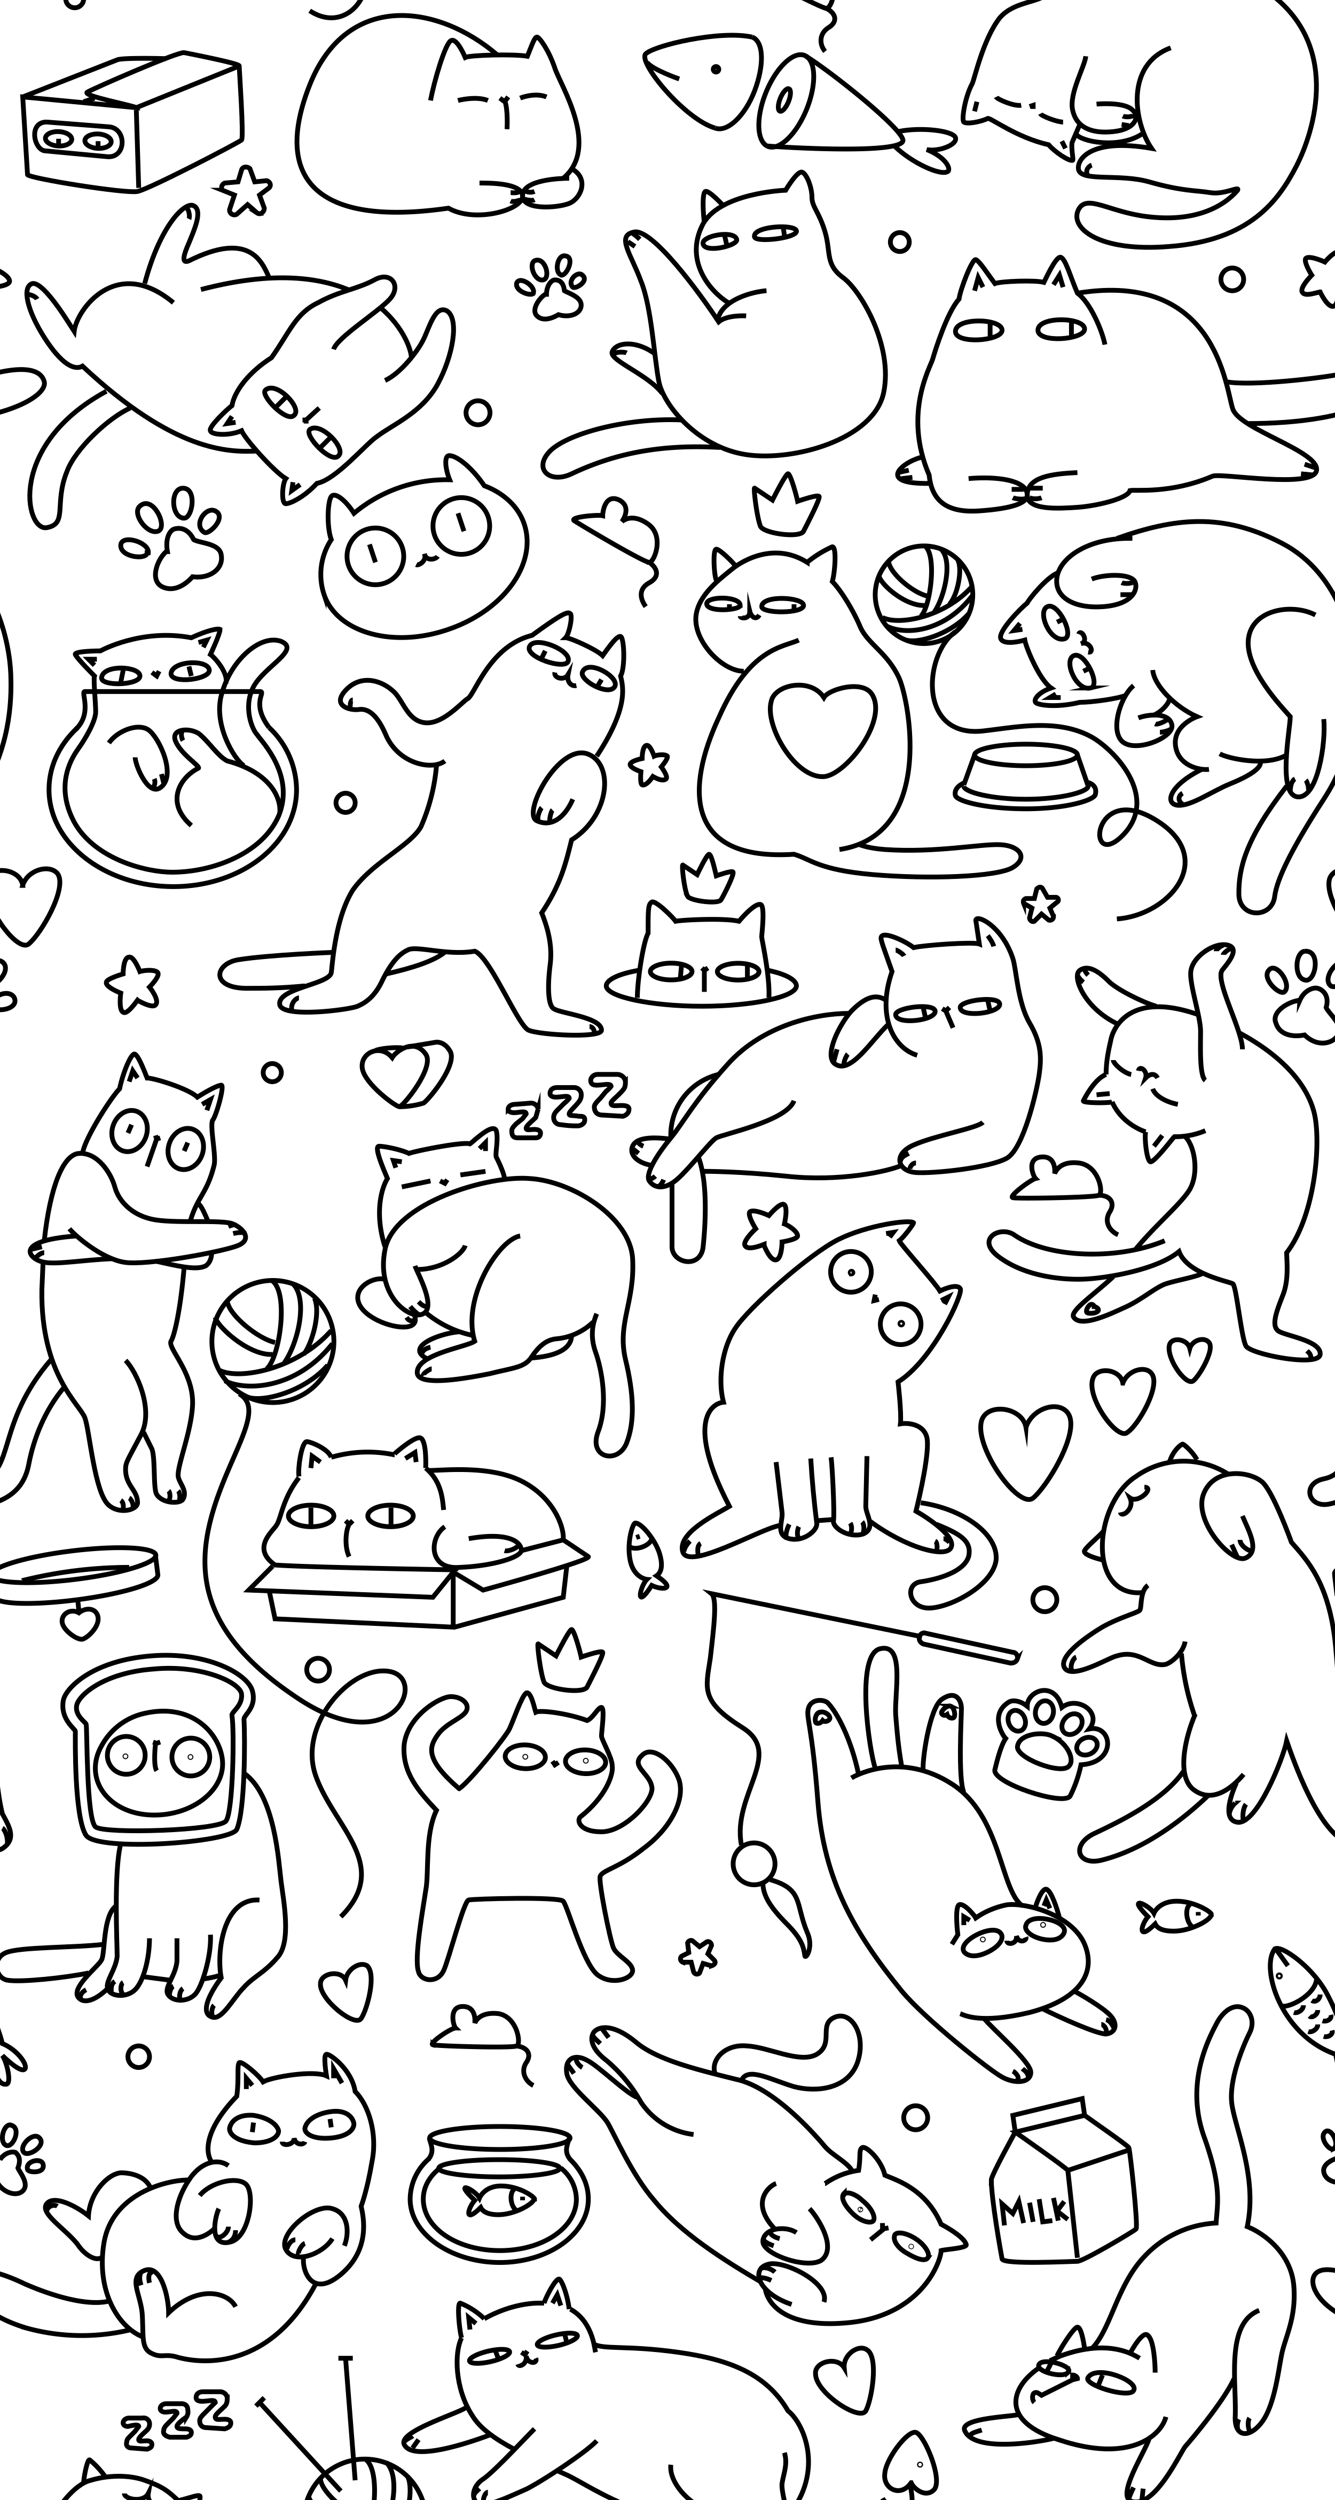 <svg xmlns="http://www.w3.org/2000/svg" viewBox="0 0 390 730" width="390" height="730" fill="none">
  <g stroke="currentColor" stroke-miterlimit="10" stroke-width="1.4">
    <path
      d="M280.51 587.93c1.05.35 5.6 3.14 20.27-.35 14.67-3.84 19.56-11.53 16.07-19.91-3.5-8.39-16.77-12.23-22.71-11.53-3.5.7-6.64 2.1-9.08 3.84-.35-.7-3.5-4.54-4.9-3.84-1.04.7-.7 5.94-.34 8.73l-1.75 2.8" />
    <path
      d="M309.5 559.98c-.69-2.8-2.44-8.03-3.83-8.38-1.4-.35-3.15 4.89-3.15 5.24m-2.8 8.73c.36 1.05-2.09 2.1-2.79-.35.35 2.45-2.8 2.8-2.8 1.4m4.55-10.13c-6.64-4.9-5.94-26.2-20.61-35.63-14.67-9.44-27.6-2.8-29.34-1.75m43.66 45.41c1.05 1.4-.35 3.85-4.19 5.6-3.84 1.74-5.94.7-6.64-.36-1.74-3.14 8.74-8.38 10.83-5.24Zm7.34-2.44c-.7 1.4 1.4 3.5 5.24 4.19 4.19.7 5.59-1.05 5.94-2.1 1.04-3.49-10.13-5.93-11.18-2.1Z" />
    <path
      d="M287.5 589.33c2.1 2.79 13.63 12.57 13.63 15.71 0 3.15-4.55 3.5-8.39 1.4-3.84-2.1-22.7-17.12-29.34-25.15-13.98-17.12-22.7-32.49-24.46-55.2-1.74-22.7-3.49-24.45-2.8-27.24.7-2.8 4.2-2.8 5.6-1.75 2.8 2.8 6.98 10.83 9.08 20.96m53.8 68.47c4.89 2.45 15.72 7.34 18.51 7.34 2.8-.35 3.5-2.8 1.4-5.24-2.1-2.45-9.43-6.64-10.83-7.34m-44.01-64.28c-.35-2.44 1.74-18.51 5.58-20.96 4.2-2.8 5.6.7 5.6 2.8 0 2.1-1.05 20.6.7 24.45m-25.86-6.98c-1.75-4.9-5.94-33.2 1.4-34.94 7.33-1.75 4.2 12.58 4.54 19.22.35 4.19.7 9.08 1.75 15.02m32.49 89.08c.7.34 2.44 2.1 1.04 2.8m1.75-3.5c.35.35 1.75 1.04 1.75 2.8m21.3-15.73c.7 0 1.75 1.4 1.4 2.45m0-3.85c1.4.35 2.1 2.1 2.45 2.8" />
    <path
      d="m283.3 560.68-1.74-1.05v2.45m23.4-5.6.7-1.74 1.05 2.45m16.07 256.4 3.15-.34 22.7-1.4c3.5-.35 5.94-4.54 2.45-6.64-3.84-2.1-10.83-1.05-12.93-3.84-1.74-2.8-2.44-12.92-13.62-16.42m-25.85 35.28 7.34-1.4 8.73-2.79m-5.24-77.55c-4.2-.35-12.93-.35-17.12.7-.7-2.1-3.84-6.99-4.54-6.99-1.05 0-3.5 8.04-3.5 10.13-2.44 2.45-4.19 6.3-4.53 12.93 0 4.89-.7 11.18-2.45 14.67-1.75 3.15-9.78 22-14.32 26.2-4.54 4.2-6.29 11.53-6.99 18.87-.35 2.79-3.84 8.03-6.64 11.17-2.8 3.15-2.8 5.94-1.04 7.34 1.4 1.05 4.54 0 7.33-2.45 3.15-2.8 12.58-9.08 14.33-9.78 1.4 0 10.13.7 20.26 0M239.64 499.9c1.05-.35 2.8.7 2.8 1.74 0 .7-1.4 1.4-2.1.7-.7 1.05-2.1 1.05-2.1.35-.34-1.05.35-2.8 1.4-2.8Zm38.08-1.75c1.05.35 1.4 2.45 1.05 3.14-.35.7-1.75.35-2.1-.7-1.05.7-2.1-.34-1.4-1.04.35-.7 1.75-1.75 2.45-1.4Z" />
    <path
      d="m311.95 737.8 1.4-2.45.7 3.49m-29 57.64c0 3.14 2.1 16.42 2.8 19.91 1.05 4.2 3.5 6.64 6.29 6.64 3.14 0 5.59-2.45 4.54-3.84-1.05-1.4-3.5-17.12-2.8-19.92m4.2 20.97c5.24 3.84 19.9 11.17 24.8 15.02 3.5 2.44 10.48.7 8.04-3.85-3.15-5.24-20.27-12.22-23.41-13.27m-59.39 11.88c-.7.7-.7 2.8 1.05 3.49m42.62-13.63c.35.7.7 2.45-1.05 3.15m3.84-3.5c0 .36 1.05 1.05.35 2.8m21.66-5.94c.35.7.7 2.45-1.74 3.15m4.54-3.15c.7.7 1.05 2.8 0 3.5m29-12.58c1.04.7 1.74 2.1 1.04 3.14m-53.1-56.94c-.7 1.75 2.8.7 2.8-1.05 0 1.4 3.49 2.8 3.14.7m2.44-63.92 3.15-1.4c2.1-.7 13.62-5.24 23.06.7m7.68 17.11c-1.4 5.6-10.83 13.63-31.44 6.64-16.77-5.24-14.32-15.02-5.59-20.96" />
    <path
      d="M337.46 692.73c0-2.45-.35-9.43-2.1-10.83-1.4-1.75-4.9 4.54-5.24 5.24m-13.27-1.4c-.35-2.44-1.05-6.29-2.1-6.29s-5.24 6.64-5.94 8.39m4.54 6.98v-1.4c.35 0 1.4.36 1.4 1.06l-1.4.34Zm0 0-9.08 4.54c-1.05-.7-1.4-1.04-2.1-.7-.7.36-.7 2.1 0 2.8m15.72-7.34c-1.74 2.1 11.88 6.3 13.28 3.85 1.75-2.8-10.83-7.69-13.28-3.85Zm-5.94-1.4c-1.4 1.75-9.78-.34-8.38-2.44 1.4-2.1 10.48.7 8.38 2.45Z" />
    <path
      d="M318.94 685.74c5.6-5.59 7.34-18.51 15.37-26.9a30.74 30.74 0 0 1 20.96-9.78c.35-5.59 1.75-10.48-3.5-25.15-5.23-14.67.36-26.9 3.5-32.84 2.1-4.19 5.24-5.94 7.69-4.89 2.1.7 3.84 3.84 2.1 7.34-1.75 3.5-5.94 13.27-5.25 20.26.7 6.99 7.69 21.66 4.55 36.33 5.24 2.1 12.92 8.03 13.62 17.47.7 9.08-2.45 14.67-3.5 19.56-1.04 4.89-2.1 15.72-6.28 20.6-3.5 4.2-7.69 3.85-7.34-2.44.35-10.13-2.8-26.9 6.99-30.74" />
    <path
      d="M360.51 694.48c-2.8 6.28-11.88 17.11-14.32 19.9-2.1 3.15-8.73 17.12-15.02 16.08-5.94-.7 3.5-14.68 4.54-18.52m-27.95 0c-5.94 1.4-23.05 3.84-25.85-2.1-2.1-3.84 13.28-4.19 15.72-4.88m-13.97 6.63c-.7-1.05 1.05-1.4 3.14-2.1m47.16 17.12-.35 3.15m-2.44-3.5s-1.4 2.8-1.4 3.5M365.05 706c-.7 1.05-.35 3.15 0 3.85m-3.14-3.5c-.7 1.4-.35 2.8-.35 2.8m-39.48-15.72-1.4 3.49m-13.62-6.99-1.4 2.8M42.27 500.24a18.87 18.87 0 0 0-12.57 9.44c-5.59 9.78 2.1 20.26 15.37 20.26 10.48 0 19.22-6.29 19.92-13.98.7-7.68-7.34-19.2-22.71-15.72Z" />
    <path d="m44.71 508.63 1.05.35 1.05-.35m-1.4.7s-.7 5.94.35 7.68" />
    <path
      d="M27.95 533.43c2.8 2.1 35.98 1.05 38.07-1.75 2.1-2.79 2.45-26.54 1.75-30.74-.35-1.04 3.14-2.8 2.8-6.28-.35-3.5-11.88-8.74-25.86-7.34-14.32 1.05-22 7.69-22.35 10.83-.35 2.8 2.44 4.54 2.8 5.24.34.7 0 27.95 2.79 30.04Z" />
    <path
      d="M25.15 535.88c3.5 4.89 42.27 2.1 44.02-1.75 2.44-5.59 2.44-26.55 2.1-32.14 0-1.4 3.84-3.5 2.44-8.38-1.4-4.9-13.28-11.53-29.7-10.13-17.11 1.4-24.8 9.43-25.5 12.92-1.04 5.6 3.5 8.39 3.5 9.09 0 2.1-.35 25.15 3.14 30.39Z" />
    <path
      d="M35.28 538.32c-2.1 8.04-1.05 29.35-1.05 32.84-.34 3.84-3.49 7.34-2.79 9.43.7 2.45 5.59 2.8 8.03.35 2.45-2.44 4.2-9.08 4.2-15.02m8.03 0v6.64c-.35 4.19-3.5 7.33-2.8 9.43 1.05 2.44 5.6 2.8 8.04.35 2.1-2.1 4.9-11.53 4.54-17.47m9.78-47.16c9.09 6.29 10.13 25.85 10.83 31.44.7 5.6 3.15 17.82-1.04 22.36-3.85 4.54-7 5.59-9.79 8.73-3.14 3.15-6.28 9.43-9.08 8.74-3.14-.7-2.44-4.9 2.45-11.53-1.4-6.99.35-23.4 11.18-22.7M59.39 577.8c1.65-.22 3.29-.57 4.89-1.05m-22.7.35 8.03 1.05" />
    <path
      d="M33.89 556.49c-3.85 2.8-3.15 13.62-4.2 15.72-1.04 2.1-9.43 8.38-6.63 11.18 2.1 2.1 5.93-.35 8.38-2.8" />
    <path
      d="M30.4 567.67c-8.4 1.05-24.46.7-28.65 2.44-4.2 1.75-3.15 7.34.35 8.04 3.84.7 17.11-.7 23.75-2.1m27.6 4.54c-1.05.7-1.4 3.15-.35 3.5m-2.45-4.2c-.7.35-1.4 2.1-1.04 3.15m-13.63-4.2c-.7.36-1.05 2.45 0 3.5m-2.44-3.84c-1.05.7-1.05 1.74-1.05 3.14m30.04 3.84c-.7.7-1.05 3.15 0 3.5m-37.38-8.04c-1.4.7-2.1 2.1-1.4 2.8m110.4-61.49c3.49-2.44 13.97-15.72 14.67-17.46 1.04-2.1 3.49-9.44 4.89-10.48 1.4-.7 2.44 4.54 2.8 5.59 1.39-.7 9.42.35 15.01 2.44 1.75-.7 3.15-3.84 4.2-3.84 1.04.35 0 6.99 0 8.38 0 1.05 3.14 6.3 3.14 8.74.35 2.8-2.1 9.08-9.08 14.67-1.4.7-1.05 4.54 5.94 4.54 6.98 0 15.72-9.78 14.67-13.28-.7-3.84-6.3-5.93-2.8-9.08 3.15-3.14 9.09 2.1 10.83 7.34 1.75 5.94-2.8 14.32-10.48 19.91-6.98 5.59-11.88 6.29-12.57 8.03-.7 1.05 2.79 18.52 3.84 20.97 1.05 2.44 5.59 4.19 5.59 6.63 0 2.45-6.3 4.54-10.48 1.05-4.2-3.84-8.39-19.56-9.78-21.3-1.05-1.4-26.55-.7-27.6-.36-1.4 0-5.94 17.82-7.34 20.61-1.74 3.85-6.63 3.15-7.33.35-1.4-3.84 1.4-18.86 2.1-23.75 1.04-5.24-.36-16.07 3.14-23.4-4.9-5.25-10.13-10.84-9.44-19.22 1.05-8.39 10.49-13.97 13.63-13.97 3.14 0 5.59 2.1 4.54 4.19-1.05 2.1-5.94 3.49-8.38 6.98-2.45 3.5-3.85 6.99 6.28 15.72Z" />
    <path
      d="m161.4 514.22.7 1.05 1.04-.7m-.35 206.8 3.14 1.4c7.34 3.5 27.25 18.17 51 11.53m-82.09-51.7c-2.1 4.19-2.1 14.67 3.15 22.7 2.1 3.5 6.28 6.64 12.22 9.79m8.74-42.62c-5.94-.35-12.58 1.74-17.47 4.54m32.49 9.78c-.35-1.75-1.05-9.08-7.34-12.58m56.94 67.77c-9.43 9.78-10.13 11.88-10.48 15.72-.35 4.2-9.78 5.6-9.43-3.49.35-9.08 8.74-18.51 14.67-19.56" />
    <path
      d="M173.27 684.34c3.14 1.75 9.78.35 24.8 2.45 15.02 2.1 25.85 6.29 32.14 17.12 4.54 3.49 10.83 17.46 0 30.74" />
    <path
      d="M195.98 719.63c-.7 5.59 6.63 13.27 14.32 14.32 7.68 1.05 9.78 0 11.18 3.14 1.4 3.15 4.19 11.88 8.03 13.63 3.84 1.74 4.54-2.1 3.5-5.94-1.05-3.84-4.9-16.77-4.55-19.56.35-2.8 1.75-5.6.7-9.09m-19.21 23.76c-5.94 3.14-18.51 9.78-22 7.68-3.85-2.1-.36-6.63 9.42-11.87m-41.22-26.55c-3.5 3.49-11.88 12.57-15.02 14.67-3.14 2.1-3.5 5.59-1.75 6.98 1.75 1.75 8.39-1.4 14.68-4.19 5.94-3.14 17.81-11.18 20.26-13.97m-31.1-1.75c-5.58 2.1-22.7 8.04-25.14 2.8-1.75-3.85 16.06-9.09 18.16-10.83m30.04-28.65c-.35-3.14-1.74-7.68-2.8-8.73-1.04-.7-4.18 5.59-4.53 6.99M141.48 677a22 22 0 0 0-6.99-4.54c-1.05-.35-.35 7.68.35 10.13" />
    <path
      d="m139.03 678.4-2.1-1.74.36 3.5m24.1-7.7 1.4-2.44 1.05 3.14m-12.58 17.12c.35 1.05 2.8 0 2.45-2.44.35 2.44 3.49 2.44 2.8.7m-4.2-1.75 1.05.7.7-1.05m-11.53 41.22c-.7 0-1.75 2.1-1.05 3.14m-1.4-4.19c-.35.35-1.4 1.05-1.74 2.1m-16.07-16.42-1.75 2.45m0-3.5c-.35.35-2.1 1.05-2.44 1.75m112.48 33.19c.35 1.04 1.75 2.8 2.8 2.1m-4.55 0c.35.7 1.05 2.44 2.45 2.79m-40.17-6.3c-.7.36-2.45 1.75-1.75 3.15m-.35-4.89c-1.05.7-2.1 2.1-2.45 3.15m-21.66-64.98.7 2.8m-20.96 2.1 1.05 2.78m31.8 90.83c0 1.4 4.18 1.05 4.18-1.75.7 1.75 4.54 1.4 3.85-1.04m1.74-1.4a8.44 8.44 0 0 1 7.34-2.1m-18.87 6.3c-1.74-.36-4.89.7-5.93 2.09m-1.05 16.77c.7.34 1.4 2.1 1.05 4.89-.35 2.8 2.1 4.19 4.54 3.49 4.19-1.4 5.59-12.23.7-15.02-4.9-2.8-9.09 1.05-13.28 5.24-4.2 4.2-2.1 8.03.35 9.08 2.45 1.05 6.29-1.05 7.34-2.1m29.69-6.98c-.7 1.05-1.05 4.54-3.14 6.29m0 0c-1.75 1.4-6.64 2.44-5.94-4.2.7-6.98 5.94-12.57 10.13-11.17 4.19 1.4 5.59 6.63 4.19 11.17m-8.38 4.2c-.7 2.44 1.74 5.24 3.49 5.59" />
    <path
      d="M165.58 789.84c-.7-2.8-4.54-6.63-7.68-6.29-3.15.7 1.4-7.68-.7-10.13-2.1-2.44-7.34 8.04-8.03 16.07m46.1-18.51c3.15-1.4 6.64-3.14 7.34-2.8.7.35-1.4 6.3-1.4 6.3m-32.48 4.18c-3.5-1.04-6.29-1.04-6.99-.7-.7.36 2.1 4.55 3.5 5.6m29.34 16.76c-1.05 1.05-1.05 3.84-.35 3.84m-2.8-4.54c-.34.7-1.04 2.8-.7 3.85m-20.6 2.1c1.04.34 2.1-1.06 2.44-2.1m1.05 3.49c.7-.35 1.4-2.45 1.4-3.14m-30.75-27.25a2.45 2.45 0 0 1 1.4 2.1m9.78-4.55c.7.7.7 1.4.35 2.45m85.24-139.04a22.7 22.7 0 0 1 9.78-3.84c.7-4.2 0-5.94 1.05-6.64 1.05-.7 5.59 3.5 6.64 8.04 3.14 1.4 11.87 3.84 16.42 14.32 4.54 2.45 6.98 4.54 7.33 5.94.35 1.05-6.29 1.4-7.33 1.75 0 2.8-5.25 18.51-26.2 20.96-18.87 2.1-24.46-5.24-25.16-9.78" />
    <path
      d="M240.7 672.12c1.74-5.24-10.14-11.53-15.38-11.18-6.29.7-4.54 8.38 5.94 11.88m1.4-20.96c-3.15-2.1-9.44-1.4-9.78 2.44-.35 3.84 12.92 8.38 17.11 5.6 4.9-3.85-1.75-13.28-3.5-15.03m-9.77-7.34c-2.1.7-7.69 5.6-.35 13.28m22.7-16.77c-1.4-2.8-6.28-4.9-8.38-7.68-2.1-2.45-14.32-16.77-25.5-19.22-11.18-2.8-23.06-5.59-29.34-10.83-6.3-5.24-10.48-4.89-12.23-3.14-1.4 1.75-1.05 4.89 3.5 8.38a44.35 44.35 0 0 1 10.12 12.23 21.66 21.66 0 0 0 15.37 9.43" />
    <path
      d="M186.2 612.38c-3.15-1.05-11.18-9.08-14.68-10.83-3.84-2.1-6.64-.35-5.94 3.85.7 4.19 9.44 10.48 11.88 14.32 2.1 3.5 6.99 15.02 13.63 22.7 6.28 7.69 16.06 15.03 31.09 23.76M208.9 605.4c-1.4-3.85 2.8-8.74 9.43-8.04 6.3.35 15.37 5.24 20.26 2.44 5.25-3.14.35-8.73 5.25-10.82 4.88-2.1 9.43 5.24 6.63 13.27-2.8 7.69-11.88 8.73-18.51 6.99-6.99-2.1-13.63-5.94-15.37-1.75m8.38 44.02c0 1.04 1.4 1.74 2.8 2.1m-4.9 0c.35 1.04 2.1 1.74 3.15 2.09m-4.2 9.43c1.06-.35 2.8.35 3.5.7m-3.14-3.5c1.4-.7 3.49.35 4.19 1.05m-50.66-71.26 2.1 2.8m-4.54-.7c0 .7 1.4 1.74 2.1 2.44m-7 4.2c-.34 1.04 1.06 2.44 1.75 2.79m-4.19-.7 1.75 2.44m90.13 43.67v1.75l1.75-.35m-1.4.35-3.85 3.14M58.34 641.03c3.14-3.85 10.48-5.6 13.27-3.5 3.15 2.1 1.4 16.07-4.54 17.12-6.29 1.4-4.19-7.68-3.14-9.78m182.7-4.54c-1.05 1.05-.35 3.14 2.44 5.94 2.1 2.1 4.55 2.8 5.6 2.44 1.4-.35.7-3.5-2.8-6.29-1.75-1.74-4.54-2.8-5.24-1.74v-.35Zm24.45 18.86c-.7 1.05-2.8.7-6.28-1.4-2.45-1.4-3.85-3.49-3.5-4.89 0-1.4 3.14-1.4 6.64 1.05 2.44 1.75 3.84 4.2 3.14 5.24Z" />
    <path
      d="M66.72 632.3c-3.5-2.45-8.38-.7-11.53 4.19-3.49 5.24-5.58 12.57-1.4 15.72 4.2 3.49 9.09-1.75 9.09-1.75m34.23 3.14c-2.79 4.54-11.17 7.69-13.62 3.15-2.44-4.54 8.38-13.63 13.62-11.88 4.9 1.4 4.9 7.34 3.5 10.83" />
    <path
      d="M61.83 631.25c-2.1-3.15-1.74-9.79 7.34-19.22.7-5.24 0-8.73.7-9.78.7-.7 5.94 3.84 6.98 5.59 2.45-1.4 14.68-3.5 18.52-1.75 0 0-1.05-6.29 0-6.29.7-.34 7.33 4.2 8.38 10.84 3.84 3.84 6.64 12.22 4.9 20.6-1.4 8.39-3.15 12.93-3.15 12.93.7 3.15 2.8 12.58-5.94 19.91-8.73 7.34-11.53-1.74-10.83-5.24M55.2 636.48c-6.98 0-22.35 4.2-24.8 18.17-2.44 14.32 4.2 24.8 11.18 27.6" />
    <path
      d="M68.82 673.51c-2.1-4.19-10.83-6.63-19.56 1.75 0-4.2-2.1-14.67-7.34-12.23-4.54 2.1-.7 7-.35 12.93.35 6.29-.35 9.78 2.8 11.18 2.79 1.4 3.84 0 7.33 1.05 4.9 1.4 26.2 5.59 40.52-21.31m-48.2-27.95c-1.4-3.5-5.6-4.54-8.74-4.54-3.84.35-9.08 5.94-9.43 12.58-3.5-2.8-10.13-6.3-12.23-3.5-2.1 2.8 5.6 7.34 9.09 11.88 2.1 3.14 5.59 5.24 7.33 3.5m2.1 12.92c-6.29 1.75-16.77-1.4-24.8-4.9-8.04-3.84-14.33-5.23-16.07-2.09-1.75 3.14 2.44 10.83 16.76 15.02a60.79 60.79 0 0 0 30.4.35m35.63-60.43-.35 2.8m22.7-3.85.36 2.45m-14.33 4.19c0 1.4 3.5 1.05 3.5-1.05.35 2.1 2.8 2.1 3.14 1.05m-25.85 27.6c1.05 1.04 3.5-1.05 3.5-2.8m0 4.54c1.74-.7 2.09-2.44 2.09-3.5m18.51 7.34c-.7-.35.7-3.14 1.75-3.49m-5.24 1.75c0-.7 1.05-2.8 2.45-2.8m-41.58 9.43c-1.4 0-1.4 1.75-1.04 3.15m-2.45-3.15c-.7 1.4-.35 2.8 0 3.85m-24.45-23.06c-1.05-.7-3.15 0-3.15 1.75m60.09-37.03-1.75-2.1v3.15m25.5-3.15V604l2.45 4.2m151.96 141.48c-2.8-.35-10.13 2.1-9.78 4.54 0 2.1 5.24.35 7.33-1.05-.34 2.8-1.74 5.94 1.05 5.6 2.45-.36 1.4-9.1 1.4-9.1Zm0 0s18.17-7.69 13.97-24.1m-8.03 3.84c1.75 3.14 6.99 4.89 15.37 1.4M258.5 735c1.4 3.5 8.38 4.19 11.53 2.44m-13.28 2.8c1.05 2.1 5.94 3.14 8.04 3.5m-10.49 1.39c.7 2.44 4.9 3.14 4.9 3.14M67.06 621.47c0 2.09 2.8 3.84 7.34 4.19 4.54 0 6.98-1.75 6.98-3.5-.34-1.74-2.79-3.84-7.33-4.54-4.54-.35-6.64 1.75-6.99 3.84Zm36.33-1.4c0 2.1-2.44 3.84-6.98 4.19-4.55.35-7.34-1.05-7.34-2.8.35-2.1 2.8-4.19 7.34-4.89 4.54-.7 6.63 1.4 6.98 3.5Zm162.8 104.8c.7 1.74 4.18 4.54 6.63 2.1 2.8-2.8-2.8-16.08-5.24-16.77-2.45-.7-8.73 7.68-9.08 11.87-.7 4.54 4.54 7.34 7.68 2.8Zm81.74 41.92c-4.55 0-8.04-4.9 5.24-13.63 4.19-2.8 12.92-.35 14.32 5.94 1.4 5.6-1.05 7.69-4.2 7.69h-15.36Z" />
    <path
      d="M353.88 752.81c4.54-3.14 13.97-9.78 22-6.63 8.04 3.14 7.34 12.22 5.94 15.37-1.4 3.14-8.03 4.89-18.16 5.24m19.2-8.39c1.76 1.75 2.8-.35 7 1.4 4.19 1.75 4.54 6.64 8.03 7.69M152.31 452.74l12.23-3.15 7.33 4.9c1.05 1.04-30.74 9.77-30.74 9.77l-8.73-5.24-5.94 7.34-53.8-2.1 6.99-6.98" />
    <path
      d="M87.33 431.43c-4.89 6.28-5.24 12.22-6.63 13.97-1.05 1.75-7.34 6.64-.35 11.53 9.08.7 51.7 1.4 51.7 1.4l1.74-.35m-18.51-33.2a38.07 38.07 0 0 0-18.51.7m32.83 15.38c-.35-3.5-.7-8.38-5.24-12.23m-33.53 11.53v4.9" />
    <path
      d="M114.23 440.16v4.9M100.96 444l1.05 1.05m0 0 1.04-1.05m-1.05 1.05c-1.04 1.75-1.4 6.64 0 9.43m22.36-25.85s.35-7.68-1.4-8.73c-1.4-1.05-7.68 4.54-7.68 4.54m-18.51 1.05c-1.05-2.8-7-4.9-7.34-4.54-1.4.7-2.45 7.68-2.1 10.13" />
    <path
      d="m118.42 425.84 2.8-1.75.35 2.8m-27.95 0-2.44-1.75-.35 3.5m34.23.7c4.9 0 19.22-1.76 28.65 3.83 8.38 4.9 11.17 12.93 10.83 16.42m-34.59-3.84c-4.54 3.14-4.89 12.57 4.2 11.88 9.43-.35 17.81-2.8 18.16-4.9 0-2.44-3.5-5.58-15.37-3.49m10.48 3.5c1.05.34 3.5-.7 3.84-1.4M78.6 464.26l1.75 8.39 52.4 2.44 31.79-8.73 1.04-9.08m-33.18 1.74v16.07M23.75 748.27c-1.04 4.2.7 9.78 3.5 9.78 4.19 0 5.94-12.22 3.5-17.11-2.45-4.9-10.14.34-12.93 3.14m-5.6 13.97c1.05 1.75 5.6 5.6 11.53-4.19m33.89-5.59c-2.8 3.85-3.5 10.13 0 10.48 3.84.35 9.78-10.13 7.34-15.02-2.45-4.54-10.48-1.4-14.68 5.24m-2.8 9.78c.36 2.45 6.3 4.2 9.44 0m-20.6-30.74c0 1.75 5.58 2.8 6.98 0a3.14 3.14 0 0 0 4.19 3.5" />
    <path
      d="M56.6 743.03c1.04-2.44 0-8.38-3.85-12.23-3.84-3.84-5.59-4.88-10.48-6.63-4.9-1.75-11.18-1.4-15.72 0-4.9 1.05-10.48 8.73-11.18 11.88-4.2 5.24-17.82 29.69 8.38 58.33-1.74 2.8.7 7 10.14 12.23.7 8.38 1.4 16.77 4.54 17.47 3.14.7 4.54-18.17 4.89-20.26 5.94-2.1 22-11.88 24.8-28.3 4.54-1.75 15.02-10.48 13.62-15.37-1.04-4.9-12.57 5.24-14.32 6.29 2.1-6.64.35-14.33-4.89-11.53" />
    <path
      d="M63.93 787.05c2.44 1.4 9.78 4.54 15.02 10.13 4.2 4.54 8.38 17.12 3.14 19.56-5.24 2.45-5.94-9.43-9.08-13.27a39.47 39.47 0 0 0-13.97-10.48m-28.3-69.87a24.84 24.84 0 0 0-4.54-4.9c-.7-.34-1.75 5.25-1.75 6.65m27.6 5.24c3.14-.7 5.59-1.75 6.29-1.4.7.35-1.75 6.99-2.45 6.99M24.8 756.3c1.05 0 1.75-1.74 2.1-3.14m.35 4.9c1.4-.36 1.74-3.15 1.74-3.85m26.55 2.1c.35.35 1.4-.35 2.1-1.75m-.35 3.84 2.45-2.44m22 3.84c-.7-.35-2.44 1.4-2.44 1.4m-40.87 58.68c-.35.36.35 2.8 1.4 3.15m82.09-79.3c8.03 8.03 0 12.23-11.53 16.42-11.53 4.2-20.96 14.32-12.93 23.06 7.69 8.38 16.07 2.44 13.63-2.1-2.8-4.9-20.26-4.9-23.06 13.97-3.14 18.87 14.67 31.44 18.52 43.32 3.49 12.23-5.94 22.7-16.07 15.72m283.66-268.64c1.4 1.4 10.13-2.8 10.48-7.68m-11.88-8.74 3.5 4.9m-3.85-4.9c1.75-1.4 11.18 5.24 15.37 13.28a63.63 63.63 0 0 1 5.59 14.67c4.2 1.4 7.69 5.59 6.64 7.34-.7 1.74-6.3-3.85-6.3-3.85 1.06 2.1 2.45 8.04 1.06 8.39-3.15.35-4.2-7.69-4.55-9.09-16.06-5.58-22-25.15-17.81-30.74Z" />
    <path
      d="M377.98 587.58c1.05.35 2.8-.7 2.8-2.1m2.44-1.4c1.05.7 2.44-.34 2.44-1.74m-3.14 6.29c.7.7 2.44-.35 2.44-1.75m-2.79 6.29c1.05.35 2.8-.7 2.8-2.1m1.4-1.05c1.04.35 2.79-.35 2.44-1.74m-2.1 6.29c1.05.34 2.8-.35 2.45-1.75m-288.2-14.67c.35-3.15 4.19-5.6 6.29-4.2 2.79 2.45 0 12.93-1.75 15.38-1.75 2.79-12.23-5.6-11.88-10.13 0-3.15 5.94-4.2 7.34-1.05Zm206.45-71.27c-2.8-1.4-9.43-.7-10.13 2.8-1.04 3.5 12.93 8.73 15.02 5.94 1.75-1.75-.35-6.64-4.89-8.74Z" />
    <path
      d="M91.18 744.08c5.93 3.14 23.05-.35 32.83-11.53m-31.09 14.67c6.3 3.15 20.96 2.45 31.44-10.83m-24.45 16.07c4.89 1.4 16.77-2.44 23.06-9.43m-17.82.7c3.84-3.14 6.64-22.7 1.4-25.85m3.49 24.45c4.2-5.59 7.34-18.86 2.8-23.4m3.14 20.6c3.14-3.83 4.89-12.57 3.14-16.41m-25.5.7c.35 4.2 9.08 11.18 13.97 12.22m-17.46-7.33c.35 3.14 9.78 11.18 16.77 11.18m-3.15-15.72-2.8-35.63m-1.39 38.77-23.4-25.5m22.7-13.27h4.2m-28.3 13.97 2.44-2.45M227.76 445.4c-5.93 1.05-26.54 13.28-28.3 7.69-1.74-5.6 10.14-11.18 13.63-13.28-12.57-24.1-5.59-30.04-1.74-30.4-1.75-6.63-.35-16.06 3.49-21.65 3.84-5.94 21.66-21.66 30.04-25.85 8.39-4.2 20.96-5.94 22.01-4.9 0 .36-2.8 4.2-4.2 5.25.36 1.05 10.49 12.23 11.89 14.67 0 0 4.89-2.44 5.94-.7 1.04 1.4-8.04 20.96-18.17 27.25 0 0 1.05 9.08.7 12.23 2.1-.35 6.63 0 7.68 3.84 1.05 3.84-2.1 17.47-3.14 21.66 3.14 1.75 12.23 7.68 10.13 10.83-1.75 2.8-12.93 0-23.76-8.04m-10.47-.35-4.9.35m55.2 63.58c-1.05-1.05-4.54-6.98.7-10.48 1.4-1.05 3.84-.35 5.59 1.05 0-4.54 8.03-7.69 10.13.35 4.54-3.5 11.88 1.4 8.03 6.29 6.64-1.4 8.39 9.78-2.44 10.48-.66 3.15-1.71 6.2-3.15 9.08-1.74 3.14-23.05-3.84-22-7.69 1.4-5.93 2.44-8.03 3.14-9.08ZM6.64 258.51c1.4-4.54 7.68-6.3 10.13-3.5 3.14 4.2-4.9 17.82-8.39 20.61-3.49 2.8-14.32-12.57-12.22-18.86 1.4-4.2 9.78-3.14 10.48 1.75Z" />
    <path
      d="M236.85 425.84c.37 6.3.96 12.6 1.75 18.86.34 2.1-3.85 5.6-8.04 4.54-4.2-1.05-1.75-5.24-2.1-7.68l-1.74-14.68m16.07-1.4c.35 2.45 1.05 16.43.7 18.52-.35 2.1 4.54 5.24 8.73 3.85 3.84-1.75.7-5.6.7-8.04l.35-14.67m2.44-47.16-.35 1.75 1.4-.35" />
    <path
      d="M230.56 445.05c-.35.7-1.4 3.14-.7 4.2m3.5-3.5c-.36.7-.7 2.44 0 3.5m15.02-4.55c.7 1.05.34 2.8 0 3.15m3.49-3.5c.35.35.7 1.4.35 3.15m20.96 2.44c.7.35.7 2.45.35 2.8m2.1-3.5c.7 0 1.74 1.05 1.74 1.05m-72.66.35c-1.4.7-.7 3.5-.7 3.5m-2.44-4.2c-.7.7-1.75 2.1-1.75 3.14" />
    <path
      d="M273.53 445.05c6.99 2.8 10.48 4.9 9.43 9.43-1.4 4.54-9.08 6.64-13.97 7.34-4.9.7-3.5 8.03 2.8 7.68 6.28-.35 18.16-6.63 19.2-13.97.7-7.68-9.78-15.02-22-16.77m-10.13-78.6 2.1-.35-1.06 1.4m15.03 18.52 2.1-1.05-1.06 2.1M78.6 212.4a25.14 25.14 0 0 1 8.03 18.16c0 15.72-16.06 28.3-35.98 28.3-19.9 0-36.33-12.58-36.33-28.3 0-6.99 3.15-13.28 8.39-18.16" />
    <path d="M78.6 212.4c-5.24-7-1.05-10.14-2.45-10.49H24.8c-1.4 0 2.45 6.3-2.8 11.18" />
    <path
      d="M71.26 223.57c-2.8-1.74-9.43-12.57-6.28-21.66 2.8-9.43 11.17-16.76 17.11-14.67 5.94 2.45-4.89 7.34-8.03 13.28-3.15 5.94-.35 12.57 1.05 13.97 1.4 2.1 11.18 11.88 6.28 23.75-4.89 11.18-19.56 16.42-31.09 16.42-7.68 0-22.7-3.84-28.64-14.67-5.94-11.18-.35-19.21 1.4-21.66 1.74-2.44 4.89-7.68 4.89-10.48 0-2.8-.7-9.43-.35-10.48 0 0-5.24-5.24-5.6-6.28-.34-1.05 7.34-1.05 7.34-1.05s11.88-6.64 26.55-3.84c4.54-2.1 7.69-2.8 8.39-2.45 0 1.4-2.8 7.34-2.8 7.34 1.05.7 5.24 5.23 4.54 8.38" />
    <path
      d="m27.6 194.23-1.75-1.75h2.45m29.69-4.89 2.44-.7-1.04 2.1m-4.2 5.59.7 2.8M36 195.62l-.7 3.49m9.08-2.8 1.4 1.05.7-1.4m-14.68 20.97c2.44-3.5 8.38-5.94 11.53-3.85 3.14 2.1 8.73 13.98 3.14 17.12-3.5 1.75-6.99-6.99-6.99-9.08m42.27 16.07c.35-4.9-3.49-11.88-15.37-15.02-2.8-1.4-5.59-5.94-8.38-8.04-2.8-1.74-8.38-1.4-6.64 2.45 1.75 3.84 6.99 6.98 6.64 7.68-5.59 2.8-9.78 10.13-2.1 16.77m-11.52-10.83c1.4-1.05.7-2.8.7-2.8m2.09-1.4.7 2.8m5.59-15.72c-1.05 1.4 0 3.15 0 3.15m68.12-51.36c.7.36 3.14-1.04 2.44-3.14.35 2.1 3.15 1.75 3.85.7m-98.17 35.28c-.7 2.8 11.18 2.45 11.18-.35 0-2.8-10.48-3.49-11.18.35Zm20.26-1.04c0 3.14 11.53 1.74 11.18-1.05-.35-3.15-10.83-2.8-11.18 1.05Z" />
    <path
      d="m133.8 149.86 1.74 5.24m-27.6 3.85 1.75 5.24M53.8 369.94c-1.04 12.23-2.79 19.92-3.84 21.66-1.04 2.1 6.64 9.08 6.3 18.52-.36 8.03-4.55 17.81-4.2 20.96.35 2.1 2.8 4.19 1.4 6.63-.7 1.4-5.94 1.4-7.69-1.4-1.05-1.74-.35-10.47-1.4-13.27l-2.44-4.89m-17.82-81.4c.7-4.53 8.39-16.41 10.83-18.86.7-3.49 2.8-9.43 4.2-10.13 1.04-.35 3.14 5.24 3.84 6.99 2.1 0 12.22 3.14 14.67 5.59 3.84-2.45 6.29-3.5 6.99-3.5 1.04 0-1.4 8.74-2.45 10.14-1.05 1.4 1.05 10.48.35 13.27-2.1 8.38-4.89 9.08-6.99 16.42m97.47-204.01c4.19 11.53-5.6 25.5-22.01 31.09-16.07 5.59-32.49 1.05-36.33-10.13a18.51 18.51 0 0 1 2.1-16.07c-1.4-3.84-1.05-11.18 0-12.58 1.04-1.4 4.19 1.05 6.63 4.9a41.92 41.92 0 0 1 27.95-9.79c-1.4-3.5-1.75-7.68.35-6.98 1.05 0 5.24 2.1 9.78 8.73 5.59 2.1 9.78 5.94 11.53 10.83Z" />
    <path
      d="M12.93 362.26c1.74-16.07 5.58-25.15 10.13-25.5 5.59-.35 9.43 5.94 10.48 9.78 1.04 3.84 4.54 8.03 10.83 9.43 6.28 1.4 20.6 0 23.75 1.4 3.14 1.4 5.59 4.54 1.4 6.29-4.2 1.74-26.55 5.94-33.19 4.89-6.64-1.05-14.32-7.69-16.07-9.79m16.42 38.43c3.14 3.15 8.38 14.32 4.54 21.66-3.84 7.34-4.54 8.03-4.54 10.13 0 4.9 3.5 5.94 3.5 9.78 0 2.1-5.25 3.5-8.4.7-4.18-3.5-5.58-21.66-6.98-25.5-1.4-3.84-12.92-12.58-12.57-37.38l.35-8.03" />
    <path
      d="M32.84 367.5c-8.39.35-16.07 1.75-19.91 1.05-4.2-.7-9.79-6.3 9.43-7.69m39.47 4.9c0 1.74-.7 3.14-1.74 3.84-2.8 1.4-8.39 0-14.68-1.4M58 351.43c1.05 1.05 1.75 2.8 2.8 5.24m-41.93 48.2c-5.93 7-9.08 15.38-10.48 22.71-1.4 7.34-6.28 10.48-12.57 11.88-6.29 1.4-8.39-5.94-1.75-7.33 10.48-2.1 4.54-16.42 20.96-35.29m22.7-81.04 1.06-3.15 1.4 2.1m18.86 7.69 2.44-1.4-1.05 3.14m-22 4.2-1.05 2.44" />
    <path
      d="m54.85 333.61-1.05 2.45m-8.39-4.54.35 1.05m0 0 1.05-.35m-1.05.34-2.8 8.04m28.65 19.56c-.7-.7-3.49 0-3.49 0m.7-2.44c-.35-.35-2.1.35-2.1.35m-53.8 7.68c-1.04 0-2.1 1.05-2.44 1.4m1.75-3.14-2.8.7m25.85 73.35c1.05.7.7 2.45.7 2.45m1.75-3.14c.7.34 1.4 2.1 1.05 2.79m10.48-4.9c.35.36.7 2.1 0 2.8m2.8-2.8c.34.36.69 1.76.34 2.8m270.38-337.45c-.7-3.84-4.19-12.23-8.03-15.02-2.1-4.9-3.5-10.13-4.9-10.48-1.39-.35-4.53 6.63-4.88 7.33-2.45-.7-12.58-.35-14.33.35-2.1-2.8-4.54-6.64-5.58-6.98-1.05-.35-4.55 8.73-4.9 11.52-3.49 3.85-6.98 15.03-7.68 17.47-.7 2.45-8.73 16.07-1.05 33.89.7 6.98 4.54 11.17 14.67 10.47 10.13-.7 14.33-2.44 13.98-4.88-.35-4.2-9.08-5.25-17.12-4.55" />
    <path
      d="M314.75 137.99c-8.04.35-14.32 1.4-14.67 6.28-.35 4.9 9.43 4.2 14.67 3.85 5.24-.35 14.67-2.45 15.37-4.9 1.4-.34 11.88 1.06 24.1-4.19 2.45-1.04 29.7 3.85 30.4-1.74.7-5.6-22.36-11.88-24.46-17.82-2.1-5.94-4.54-40.52-45.41-33.88m-45.06 47.85c-4.9.7-15.03 8.04 2.1 7.7" />
    <path
      d="M358.07 111.44c7.33 1.4 28.3-1.05 34.93-2.45 6.64-1.4 11.88-1.4 12.93 2.8 1.04 4.19-12.23 11.87-41.23 11.87M313 93.62v4.54m-23.75-4.19v4.9m18.51-15.73 1.75-2.8 1.05 3.5m-23.4 0-1.4-2.8-1.05 3.85m16.07 57.64h3.84m-3.84 2.8c1.74.7 3.49 0 3.49 0m-8.73-2.45h3.49m-3.14 2.44c.7.35 3.49.7 4.19 0m81.04-9.78 3.15 1.05m-4.2 1.75 3.5.34m-121.22-.7 3.14-.7m-2.1 2.45 3.15-.35m1.4 168.73c-6.99-2.1-11.88-11.53-7.34-24.45-2.44-6.99-3.5-9.43-3.14-10.13.7-1.75 7.34 1.4 9.43 3.14 2.8-.7 17.47-1.75 19.21-1.05l-1.04-6.98c.34-1.75 7.68 1.74 10.82 11.18 1.05 3.14 1.4 12.92 4.9 18.86 3.49 5.94 3.49 10.13 2.8 15.02-.7 4.9-4.55 21.66-9.44 24.45-4.9 2.8-21.31 4.55-26.55 4.2-5.24-.35-6.99-5.24-.7-8.04 6.29-2.8 18.51-4.89 20.26-6.63m16.07-231.26c0 3.84 13.63 2.8 13.63-.35 0-3.5-13.63-3.85-13.63.35Zm-24.1.35c0 3.84 13.62 2.79 13.62-.35 0-3.5-13.62-3.85-13.62.35Z" />
    <path
      d="m288.55 292.04.7 3.15m-19.56-1.05.7 3.14m4.88-2.8 1.05.7m0 0 1.05-1.04m-1.05 1.05 2.1 4.89m-19.56-8.04c-3.15-2.1-6.3-.7-10.14 3.15-3.49 3.84-8.03 12.92-4.88 15.37 4.54 3.5 10.82-6.99 15.72-11.53m20.95-4.9c0 3.15 11.88 1.75 11.53-1.04-.35-2.44-11.53-1.05-11.53 1.05Zm-18.86 2.1c0 3.15 11.88 1.75 11.53-1.04-.35-2.45-11.53-1.05-11.53 1.05Z" />
    <path
      d="M248.03 295.88c-9.78 0-25.16 3.5-35.29 14.68-10.13 11.18-13.27 17.46-16.76 21.66-3.5 4.19-7.69 10.48-6.3 12.57 1.4 2.1 4.55 2.8 8.4-.7 3.83-3.49 9.42-10.83 11.17-11.87 1.75-1.05 20.61-4.9 22.7-10.83m31.45 18.86c-3.84 1.75-18.17 4.9-33.89 3.14-13.62-1.4-23.05-1.4-24.1-1.4" />
    <path
      d="M196.32 345.5V364c0 4.9 8.39 6.64 9.09 0 .7-6.63 1.4-18.86-1.4-26.2m5.94-24.1a18.16 18.16 0 0 0-13.97 18.52m-5.6 8.03c-4.19-.7-6.63-3.14-5.58-5.59 1.04-2.44 5.24-2.8 10.83-2.1m-5.94 11.53c.7.35 1.75-.7 1.75-.7m.7 3.15c1.04-.35 1.74-2.1 1.74-2.1m-9.08-9.08 1.74 1.4m-.34-3.5a3.75 3.75 0 0 0 1.74 1.4m79.65 4.9c-1.05 0-1.75 1.04-1.75 1.74m-.35-4.54c-.7.35-2.44 1.05-2.44 2.44m-15.37-31.44c-.35.35-1.4 2.45-1.05 3.15m-2.1-4.55-1.04 3.85m45.06-37.03s1.4 1.75 1.75 3.14m-28.65 1.05c.35 0 2.1 1.05 2.45 1.75m54.84-110.04c3.5-1.4 11.18-1.75 12.58.7 1.05 2.1-.35 6.63-9.08 7.33-8.74.7-14.68-2.8-13.63-8.73 1.05-5.94 9.78-11.53 22-11.18m.36 42.97c-3.5 2.8-6.64 11.88-3.85 15.72 3.15 4.54 15.73-.35 15.03-4.2-.7-3.84-6.99-3.14-9.79-2.09m4.2-.7c2.8-1.05 4.89-3.84 4.89-4.89" />
    <path
      d="M336.76 195.63c.35 4.54 6.63 10.83 12.92 13.62 0 0-6.98 2.45-6.29 8.38.7 5.94 7 7.34 9.79 7m3.14-4.55c2.44 1.4 13.62 3.84 19.56.35" />
    <path
      d="M368.2 222.53c.35 1.74-3.5 4.19-8.74 6.28-5.24 2.1-11.52 6.64-15.37 6.3-3.84-.36-2.8-5.6 6.99-10.49m-5.59 6.99c-1.4.7-1.4 2.44 0 3.14m-17.81-64.63c.7.35 3.14.35 3.49-.34m-3.85 3.84h3.5m6.64 37.73c.7.35 2.8-.7 3.84-1.4m-2.45 3.84c.7 0 2.45-.35 3.5-1.05m-33.54-45.4c-3.14 1.39-8.03 7.33-8.73 8.72-1.75 1.4-8.74 8.39-7.69 10.48 1.05 2.1 6.99.35 6.99.35.35 2.1 4.2 11.53 7.68 13.98-3.14 1.04-5.24 3.14-4.54 4.19.35.7 5.6 1.75 12.93 0 3.5 0 11.18-1.05 13.62-2.1" />
    <path
      d="M315.1 185.15c.7-1.75 3.14 2.1.7 2.8 2.44-1.06 4.19 2.79 2.1 2.44m-9.09-8.74 1.4-.7M297.98 182l-1.75 2.1 2.45-.35m9.78 18.86-1.75 1.05h3.15m6.64-7.68 1.4-.7m8.38-38.08c16.77-5.94 30.74-7.69 48.2 1.4 17.47 9.08 21.31 29.7 21.66 38.42.35 8.74-.34 22.36-9.43 36.33-9.08 13.98-13.62 23.06-14.32 28.3-.7 6.64-10.48 6.64-10.48-.7 0-7.33 1.75-15.72 13.97-31.44m-64.97-42.97c3.14-.7-1.75-10.82-4.9-9.43-3.14 1.4.7 10.48 4.9 9.43Zm7.68 14.33c3.15-.7-1.74-10.83-4.89-9.44-3.14 1.4.7 10.48 4.9 9.44Z" />
    <path
      d="M384.27 179.56c-6.64-3.5-18.52-1.75-19.57 6.98-1.04 8.74 9.79 19.92 12.23 22.71 0 3.5-3.84 22.7 2.1 23.4 5.94.7 8.38-16.06 7.68-22.7m-8.38 17.47c-1.4.7-1.4 3.49-1.4 3.49m4.54-3.15c.35.36 1.05 2.45.7 3.15M135.9 363.66c-.7 2.44-6.64 6.98-13.97 6.98m-.7-1.04c.7 2.1 6.29 11.87 2.44 13.97-3.84 2.1-13.97-5.24-11.17-18.87 2.79-13.62 30.39-21.65 42.27-20.6 12.22.7 29.34 11.17 30.04 23.4.7 12.57-4.54 18.86-2.1 29.34 2.45 10.13 2.8 18.17.35 24.46-2.45 6.28-11.18 4.54-8.38-3.15 3.14-8.03 1.05-18.51-.7-23.4-1.75-4.9-.7-8.74.35-11.18" />
    <path
      d="M151.96 360.86c-6.29 1.05-17.12 18.17-13.28 30.74-2.44 1.75-17.46 3.84-16.76 9.44.7 3.84 14.32 1.4 21.3 0 7-1.75 9.79-1.75 11.88-4.55m0 0c2.1-3.14 4.2-5.24 7.34-5.59a17.81 17.81 0 0 0 10.83-4.89M155.1 396.5c10.14-.7 11.88-4.19 11.88-6.63m-42.62-6.64a31.43 31.43 0 0 0 13.63 6.64m-3.5-1.05c-5.94.35-16.77 4.54-9.43 8.03m-12.92-23.4c-3.85-.7-10.48 3.5-6.3 8.73 4.2 5.24 18.17 8.03 15.03 1.4m26.55-39.13c0-1.74-2.1-5.94-2.45-6.63-.35-1.05.7-5.25 0-7.69-1.04-2.44-6.63 3.14-7.68 3.84-2.1-.7-16.07 2.1-17.82 2.8-2.1-1.05-6.98-2.1-8.73-2.1s1.75 7.69 2.44 9.43c-1.74 2.8-3.84 10.13-.7 19.92" />
    <path
      d="m115.63 340.95-.7-2.1 2.45.35m11.18 5.6 1.4.7.7-1.06m3.83-1.4 7.34-1.04m-16.07 2.8-8.38 1.74m4.89 33.53c.7.7 1.4 1.4 2.44 1.4m-4.89 0s1.75 2.1 2.8 2.45m-3.85.7c.7 1.04 1.05 1.04 2.1 1.04m5.24 13.98c-.35 0-2.8 1.4-2.45 2.1m-.34-6.64c.34-1.4 2.44-1.75 2.44-1.75m14.32-57.99 1.75-1.75v2.45M97.46 102c1.05-3.49 12.93-10.82 16.42-14.67 3.5-3.84.35-8.38-4.54-5.59-5.24 2.8-10.13 3.15-16.42 6.64-6.63 3.15-8.38 8.73-13.62 16.07-6.64 4.2-10.83 9.78-11.53 13.97-1.4 1.05-6.99 6.3-6.29 7.34 0 1.05 4.9 1.75 9.09 0 1.04 2.45 9.43 11.88 12.92 13.97-1.05 1.4-1.4 7.34 0 7.34s5.59-2.1 9.08-5.94c5.6-1.05 14.33-11.53 17.47-13.62 4.54-3.5 13.27-6.99 17.82-15.37 4.54-8.39 6.28-18.87 2.8-21.31-3.5-2.1-5.25 4.89-7 8.38-1.74 3.5-6.63 9.78-11.17 11.88m-10.83-26.55c-9.44-3.84-23.06-5.24-42.97 0m61.48 19.91c0-2.1-2.1-8.73-9.08-14.67" />
    <path
      d="M75.1 131.7c-8.38.35-24.1.35-51-24.8-2.44 1.4-6.28-.7-11.17-8.39-4.9-7.68-6.64-14.67-3.5-15.72 3.5-.7 11.53 12.93 12.23 13.98.7-6.3 12.23-22.36 29-8.39" />
    <path
      d="M78.6 81.05c-2.1-4.9-5.94-13.63-23.4-4.9-2.45 1.05-1.4-2.1 0-5.24 1.4-3.49 4.19-9.43 1.4-10.82-2.45-1.4-9.79 5.58-14.33 22.7m-4.2 36.33c-6.28 2.8-16.06 11.88-18.5 18.52-3.85 9.43.34 15.37-5.95 16.42-6.28 1.04-11.52-24.1 17.47-39.83m36.68 7.34-1.4 2.1 2.45-.36m16.77 17.47-.35 2.45 2.44-1.75m5.94-10.83 3.15-3.14m-16.07-8.74 3.14-3.14m4.54 6.99h1.05m0 0v1.04m0-1.04 3.84-3.5M7.7 85.94c1.4 0 2.79.7 3.14 1.4m43.32-26.9c1.04.34 1.4 2.79 1.04 3.49m70.57-34.59c1.05-5.59 4.2-16.41 5.94-17.46 1.75-1.05 4.2 4.89 4.2 4.89 1.39-.7 14.31-1.05 18.16-.35 1.4-3.5 2.1-5.6 2.8-5.6.69 0 3.48 3.85 5.23 9.1 1.75 5.23 13.28 23.05 2.45 32.13m-74.06 73.36c-1.75 1.75 6.29 10.13 8.38 7.69 2.45-2.1-5.24-10.13-8.38-7.69Zm-12.93-11.53c-1.74 1.4 6.29 9.78 8.39 7.34 2.44-2.1-5.24-10.13-8.39-7.34Z" />
    <path
      d="M166.28 52.05c-2.44 0-13.27.35-13.62 4.9-.35 4.53 10.13 3.83 13.62 2.44 3.5-1.4 5.94-7.34.7-10.13" />
    <path
      d="M145.32 16.07C127.86 1.05 101.31-2.45 90.48 24.8 79.65 52.05 92.22 66.37 131 60.78c8.03 4.55 22.36.35 21.66-3.84-.7-3.5-9.43-3.5-12.58-3.5m-6.29-24.1s5.25-1.4 8.74 0m9.43-.7s4.2-1.74 7.69-.34" />
    <path
      d="m146.02 28.65 1.4 1.04 1.05-1.4m-.35 9.44s.35-5.94-.7-8.39m1.75 26.9c.34 0 2.44.35 2.79-.7m-2.8 3.15c.7.35 2.1 0 2.8-.35m1.05-2.8s1.4 1.05 3.14.35m-3.14 2.1c.35.35 2.44.7 3.14.35m61.83 33.88s-5.58-.35-8.03 1.75c-5.24-8.03-19.56-27.6-24.8-26.2-5.24 1.05-.7 6.64 2.1 14.32 3.14 7.69 3.84 22.36 5.23 29.35 1.4 6.98 11.53 19.21 25.5 21.3 13.98 2.1 37.38-4.53 40.18-18.16 2.8-13.62-6.64-29.7-11.88-33.53-5.24-3.85-3.5-7.34-5.24-13.28-1.75-5.94-3.84-7.34-3.84-10.13 0-2.8-1.4-6.64-2.8-7.34-1.4-.7-4.89 5.24-4.89 5.24s-19.91.7-24.45 10.48c-4.9 10.13 2.1 18.87 7.68 22.36" />
    <path
      d="M211.35 60.09s-4.2-4.55-5.24-4.2c-1.05.35-.7 6.3-.35 9.09m18.16 19.9c-4.54.36-13.27 2.8-14.32 8.74m-18.16 9.78c-5.6-4.19-11.53-3.5-12.58-.7-1.05 2.45 10.48 6.64 14.67 12.23m5.59 7.69c-15.02-.7-32.14 3.49-38.08 8.73-5.59 5.24-.7 10.13 5.94 6.99 11.88-5.6 25.15-8.74 43.32-7.69m18.51-64.28.35 2.45m-17.46 0 .7 3.14m-29-1.4 2.1 1.4m-.7-3.84c.75.51 1.45 1.1 2.1 1.75m-7.7 33.53c.7-.7 3.15-.7 3.85-.35m34.23 92.93c-6.28 0-14.67-8.74-13.97-16.07.7-6.3 6.99-10.83 10.83-13.98 3.15-2.44 12.23-7.68 21.66-1.74a32.16 32.16 0 0 1 7.34-4.54c1.4 0 .7 8.03 0 10.13 2.1 2.1 5.59 7.33 8.03 12.92 2.1 5.24 8.03 7.69 11.53 15.37 3.14 7.34 10.13 45.77-17.47 49.96m-24.8-178.86c.35 1.74 12.57.35 12.23-1.75-.35-2.1-12.93-1.4-12.23 1.75Zm-5.24.7c.7 1.74-9.08 4.19-9.78 1.4-.7-2.45 9.08-4.2 9.78-1.4Z" />
    <path
      d="M214.84 165.24c-.35-.7-4.54-4.9-5.59-4.9-1.05 0-.7 7.34 0 9.09m6.99 10.48c0 .7 2.8 1.05 2.8-1.4.34 1.4 1.74 2.8 2.79 1.05m10.13-3.15v2.1m-18.87-2.1v1.75m20.26 8.73c-4.54 2.1-14.32 2.1-23.4 22.71-9.43 20.26-10.13 41.92 22 39.82 4.9 1.4 7 4.55 23.06 5.94 16.42 1.4 36.33.7 40.88-2.1 4.54-2.79 2.1-6.28-3.5-6.63-5.59-.35-18.86 2.44-33.88 1.4-4.9-.35-7.34-1.4-7.34-1.4m-28.64-69.52c0 2.1 12.22 2.1 12.22-.35 0-2.44-12.22-3.14-12.22.35Zm-6.3-.35c0 1.4-9.42 2.1-9.77-.35-.35-2.44 9.78-2.44 9.78.35Z" />
    <path
      d="M342 13.97c-13.28 4.9-10.83 21.66-5.6 29.35-18.16-3.15-22 3.5-21.3 6.29 1.05 3.49 11.88 1.04 20.6 3.49 9.8 2.8 13.63 2.44 17.82 3.14 4.2.7 8.74-2.1 8.04-.7-4.2 4.9-12.58 9.44-26.55 7.69-11.18-1.4-17.47-6.64-19.91-2.1-2.8 5.24 5.59 12.58 26.55 10.83 23.4-1.74 31.79-13.27 37.03-23.4 5.24-10.13 13.62-36.33-9.44-51.7-23.05-15.37-54.14-5.6-62.53 1.04-3.84 3.15-10.47 2.45-14.67 7.34-4.89 6.29-7.33 17.82-8.03 19.21-2.1 3.85-3.15 10.48-2.45 11.18.7.7 4.9 0 6.99-1.05.7-.35 8.38 5.6 17.81 7.69 1.75 2.1 5.94 4.89 7 4.54.34 0-.7-4.54 0-5.59l2.09-4.89m-74.76 167.33c1.4-2.44 11.18-5.24 13.97-1.05 4.9 7.34-6.98 23.06-13.62 24.1-8.38 1.05-17.82-14.67-15.72-22 1.05-4.9 11.53-6.99 15.37-1.05Z" />
    <path
      d="M317.2 16.42c-.35 3.14-4.9 10.83-3.85 15.72 1.05 4.89 5.24 6.99 11.88 6.29 6.64-.7 8.03-4.54 5.24-6.64-2.8-2.1-10.13-1.4-10.13-1.4m-5.94 8.74c1.05 2.1 12.23 4.54 19.21 0m-5.59-5.24c.7.34 2.8.34 3.15-.35m-3.5 2.8 2.1.34m-10.83 11.53c-1.05.35-2.1 1.74-1.05 3.14M300.78 31.1l1.04-.35v1.05m2.1 1.4c.35.7 4.9 2.44 6.64 2.44M291 28.3c.34.7 5.24 2.8 7.33 2.44M285.4 29.7l-.7 2.8m25.5 8.73 1.06 2.1m51.7 399.28c1.74 4.2 5.24 10.14 1.05 12.23-3.85 2.1-15.03-10.13-12.58-18.16 2.8-8.39 13.62-7.34 17.47-3.85 2.44 2.45 5.94 10.83 8.38 17.47 4.54 5.24 11.18 11.88 12.93 30.74 1.74 18.87 1.4 33.54 5.24 46.11 2.44 3.85 4.89 7.34 1.04 10.13-3.84 2.8-11.87-3.49-20.6-28.99-1.06 5.24-8.74 24.45-14.33 23.75-5.59-.7-.35-11.52-.35-11.52" />
    <path
      d="M363.3 518.06c-2.09 2.45-8.03 8.74-13.97 4.9-5.94-3.5-3.14-15.38-.35-22.02a73.4 73.4 0 0 1-3.84-18.16m1.05-3.5c-.35 2.8-3.5 5.94-5.59 6.64-4.54 1.05-7.69-4.54-14.32-2.44-2.1.35-12.23 6.63-15.02 3.84-2.8-3.14 5.59-9.08 10.13-11.88 4.54-2.8 10.83-4.54 11.53-5.24.7-.7 0-5.59 2.44-7.33" />
    <path d="M358.76 430.38a24.1 24.1 0 0 0-26.9.7c-12.57 8.03-14.32 35.63 2.1 33.88" />
    <path
      d="M327.32 441.56c.36 1.74 4.2-1.05 2.8-4.2 2.44 1.75 7.34-3.14 4.2-3.14m7.33-7.34c1.05-3.49 3.5-5.24 3.84-5.24.35 0 2.8 2.1 4.2 4.55m-27.25 20.6c0 .7-4.9 4.55-5.6 5.95-.7 1.4 5.6 2.8 5.6 2.8m39.82-5.95c0 1.75 2.8 3.5 3.5 3.15m-5.95-1.75 1.75 3.84m-47.16 29c-1.05.35-2.1 3.14-1.05 4.19M364 526.79c-1.04 1.4-1.04 4.2-.7 4.9m-2.44-5.25a5.6 5.6 0 0 0-1.75 3.15m33.54 2.8c1.05 1.04 1.05 3.84 0 5.23m3.15-6.28c.7.34 2.1 2.8 2.1 4.89m-45.07-11.88c-6.64 6.29-18.17 15.72-31.44 18.86-6.99 1.4-8.39-4.89-1.4-8.03 6.64-3.14 19.91-9.43 25.85-18.17m16.07-215.53c14.32 7.68 20.26 16.41 22 23.4 2.1 8.38.36 30.04-8.03 40.87 0 2.45.7 7.69-1.05 12.23-1.74 4.54-3.84 9.43-1.04 10.83 2.8 1.4 12.22 2.8 11.87 6.63-.35 3.85-20.26 0-21.66-2.44-1.4-2.44-2.79-17.47-3.84-18.17-1.05-.7-13.27-2.79-15.72-9.43-6.29 5.24-20.6 7.69-27.25 8.04-6.63.35-17.46-.7-25.15-6.3-7.33-5.23 0-9.42 4.2-6.63 9.43 6.64 29.69 7.69 44.01 1.75m-17.12-48.56c0-4.54 1.05-8.38 1.4-10.13.7-3.5 5.59-14.32 25.5-7.33" />
    <path
      d="M334.66 330.47a17.8 17.8 0 0 1-6.99-4.54 15.7 15.7 0 0 1-2.79-4.2m27.25 8.39a22.36 22.36 0 0 1-9.43 1.75m-17.47 40.87c-5.59 5.24-12.93 10.13-11.53 11.88 2.1 3.14 10.83-1.05 14.67-2.8 4.9-2.1 9.09-5.94 12.23-6.99 3.14-1.04 9.43-2.1 10.83-3.14" />
    <path
      d="M345.84 331.52c3.14 2.44 4.54 10.83 1.75 15.72-2.45 4.19-10.83 11.18-16.07 17.81m20.6-49.6c-1.74-1.4-1.39-9.78-1.39-14.32 0-4.55-3.5-14.33-2.8-17.82.7-4.2 7-8.38 10.83-7.34 3.85 1.05-.7 5.94-1.74 7.34-2.1 3.14 5.94 17.47 5.94 23.06m-25.15-12.58c-2.8-.7-11.18-4.54-13.98-7.34-2.8-2.8-5.94-4.89-8.38-3.14-2.45 1.75 1.4 11.18 11.18 15.72m8.03 31.44c-.35 2.1.35 8.38 1.4 8.73 1.05.35 6.64-6.98 6.99-7.33m-19.92-18.17c-3.49 1.4-6.28 6.99-6.63 7.69-.35.7 7.33.7 8.38.35m11.88-3.85c.7 2.1 3.84 3.85 7.33 4.55m-18.86-12.93c0 1.05 3.14 3.84 5.24 4.2m2.1-1.06c.35-1.74 2.79 0 2.1 2.1 1.39-1.4 2.79-1.4 3.48 0m-1.04 19.91 2.44-3.14m-19.21-11.88 3.84-.35m35.98-42.27c-1.05-.35-2.8 1.4-2.8 1.75m0-2.8c-1.04.35-2.09 1.4-2.09 1.75m-38.42 5.24c0 .7 1.04 1.75 1.04 1.75m-3.14-.35c0 1.04 1.75 2.44 1.75 2.44m65.32 107.6c.35.35 1.4 1.05 1.05 2.44M129.95 222.18c-3.5 2.8-13.27 1.04-17.11-7.34-2.8-6.64-5.6-8.03-8.04-7.69-2.44.35-8.03-1.04-3.84-5.59 4.54-4.88 10.48-2.79 13.62 0 3.14 2.45 4.2 8.74 9.43 9.44 5.24.7 10.83-5.94 12.58-6.99 2.1-1.05 6.29-15.37 18.86-18.51 9.09-6.64 10.48-7 11.18-6.3.7.7-.35 5.95-1.4 7 1.4 0 9.09 3.49 10.83 5.24 1.75-2.45 4.2-5.94 5.24-5.6 1.05.35 1.4 9.09 0 11.53.7 3.15 2.45 9.09-6.98 23.4m143.92 160.35c-.7.7-1.05 1.75-.7 2.1.35.35 2.45.35 3.15-.35.7-.7-.7-1.4-1.05-1.4a.8.8 0 0 0-1.4-.35Z" />
    <path
      d="M167.33 233.35c-2.1 4.9-5.94 8.39-10.48 6.3-4.54-2.1 6.29-22.37 14.67-19.57 8.04 2.8 6.64 18.16-4.54 25.15-1.74 6.99-3.14 12.93-8.73 21.31 2.1 5.24 3.14 10.13 2.44 15.37-.7 5.6-.7 11.53 1.05 12.58 1.75 1.4 13.97 2.44 13.97 6.29 0 2.44-18.16 1.4-21.3 0-3.15-1.4-11.18-21.31-15.72-23.06-8.04 1.4-17.12-1.75-19.57-.35-1.4.7-4.19 2.1-7.68 9.43-2.1 4.2-4.54 5.94-6.99 6.99-2.45 1.05-21.66 3.5-22.7-.35-1.05-4.9 14.32-5.94 15.02-9.43.34-2.1 1.04-15.72 6.28-24.1 5.6-8.04 16.77-12.93 19.92-18.52a56.25 56.25 0 0 0 4.54-17.82" />
    <path
      d="M89.08 287.85c-6.99.7-12.58.7-16.07.7-11.88.35-10.48-7.34-3.14-8.38 9.08-1.4 27.24-2.1 27.24-2.1m33.2-.35c-3.15 2.8-9.79 4.9-17.48 6.64m49.26-88.04c-.35 1.75 2.8 2.45 3.84.7-.35 1.75.7 3.5 2.45 3.15m6.29 0 1.05-1.75m-17.47-6.29 1.05-2.1m-56.25 14.33c-.7 0-1.05 2.1-.35 2.44m58.7 29.7c-.36.35-1.06 2.8-.7 3.5m-2.45-4.2c-.35.35-1.4 2.44-1.05 3.84m15.02 60.09c.7 0 1.4.7 1.4 1.75m-86.29-10.14c-.7 0-2.44 1.4-2.1 3.5m140.44 497.45c0 1.4 5.59 2.44 12.23 2.44 6.63 0 11.87-1.05 12.22-2.44l9.08-19.21m-42.26 0 8.73 19.56m22.36-2.8c0 1.05-4.54 2.1-10.13 2.1-5.6 0-10.14-1.05-10.14-2.1l-3.84-8.38m27.6 0-3.84 8.73m-77.56-593.87c-.7 2.45 7.7 7 9.44 4.2 1.74-2.8-8.04-8.39-9.44-4.2Zm-4.19-3.14c-1.05 2.45-12.92-1.4-11.18-4.54 1.75-3.14 12.58 1.4 11.18 4.54Zm123.67 443.3c0 5.6 2.8 21.31 3.14 23.06.35 1.75 20.26.7 22 .7 1.76 0 16.43-8.73 17.13-9.43.7-.7-1.75-23.06-2.1-23.76-.35-.7-11.53-8.38-12.92-9.43l-.7-4.89-20.26 4.9.7 4.88s-7 12.58-7 13.98Z" />
    <path
      d="m314.75 659.2-2.8-25.5m0 0c-.34-.7-15.37-11.19-15.37-11.19l20.27-4.89m-4.9 16.07 17.82-5.94m-36.33 22.01-.7-6.29 3.14 2.8 1.75-3.5 1.4 6.3m1.75-5.95 1.04 5.6m1.75-6.64 1.05 6.63 2.8-.35m.34-6.63 1.4 6.63M310.9 642.77l-2.09 2.8 3.14 2.44m-30.39-418.5c0 1.75 8.04 3.84 18.17 3.84 10.13 0 18.16-2.1 18.16-3.84l-3.14-9.08m-30.04 0-3.15 8.73m-80.7 32.5c.7 1.39 9.09 2.44 9.79 1.04 1.05-1.75 3.84-7.34 3.5-8.04 0-.7-4.9 1.05-4.9 1.05-.35-1.4-1.4-6.29-2.1-6.29-.7 0-3.49 5.94-3.49 5.94l-4.2-2.8c-.34 0 .36 7 1.4 9.1Z" />
    <path
      d="M281.91 228.46c-2.44 1.05-3.14 2.45-2.8 3.85.7 1.74 9.09 3.84 20.62 3.84 11.53 0 19.91-2.45 20.26-4.2.35-1.39 0-2.79-2.1-3.49M45.41 454.13l.7 5.6c.35 2.44-10.13 5.58-23.4 7.33m0 0C9.43 468.8-1.75 468.46-1.75 466l-1.04-5.94m25.5 6.99.35 3.5m-16.42-9.1a129.26 129.26 0 0 1 31.09-3.83m148.46-166.29c0-5.24 1.75-16.41 3.15-18.86 0-6.99 0-8.38 1.05-9.08 1.05-.7 6.29 4.54 6.98 5.59 1.4-.35 13.98-1.05 18.52 0 2.1-2.45 4.89-5.24 6.29-4.9 1.4.36.34 8.74.34 9.44 0 .7 2.45 11.53 2.1 17.81M23.06 470.9c2.1-1.75 5.24-1.4 5.59 1.4.34 2.8-3.15 5.94-4.55 6.29-1.4.35-5.59-2.45-5.93-4.9-.35-2.44 2.44-4.19 4.89-2.79Z" />
    <path
      d="M224.27 283.3c5.24 1.06 8.39 2.8 8.39 4.55 0 3.14-12.58 5.94-27.6 5.94-15.02 0-27.95-2.8-27.95-5.94 0-1.75 3.5-3.5 9.43-4.54m31.8-1.75v3.84" />
    <path
      d="m199.12 281.56-.35 3.84m6.29-2.79.7.7 1.05-.7m-1.05 1.05v5.94m63.58 188.29-61.49-12.58c1.75 1.4.7 9.78-.35 18.87-1.4 9.08-2.8 12.57 9.44 20.26 12.22 7.68-3.15 19.56-.35 34.23" />
    <path
      d="M222.88 549.85c0 3.5 2.1 6.99 6.98 11.88 4.54 4.54 4.9 6.99 5.24 9.08 0 1.75 2.8-2.1.7-6.64-3.5-8.38-1.05-12.57-10.83-15.37M39.82 31.44 6.64 28.3 8.04 51c.34 1.05 28.64 5.6 32.13 4.9 3.5-.7 29.7-14.33 30.4-15.03.7-.7-.7-20.96-.7-21.66 0-.7-14.33-3.49-16.07-3.84-1.75-.35-26.55 10.48-28.3 11.53-1.75 1.05 13.28 3.84 14.32 4.54Zm0 0 29.35-11.88M40.52 54.85l-.7-22.71m257.46 452.04c0-.7-.35-1.75-1.4-1.75l-25.5-5.59c-.7-.35-1.74.35-1.74 1.05-.35 1.05.35 1.75 1.05 2.1l25.5 5.58c1.05 0 1.74-.35 2.1-1.4Z" />
    <path
      d="m6.64 28.3 27.6-10.83c1.74-.7 14.32-.35 14.32-.35M27.6 28.65l-3.15 1.04m4.2 11.53v1.75m-11.53-2.45v1.75m108.3 587.93a15.72 15.72 0 0 0-5.6 11.88c0 10.13 11.88 18.5 26.2 18.5 14.32 0 25.85-8.38 25.85-18.5 0-4.55-2.1-8.39-5.24-11.53-2.1-2.45-.7-4.54-.35-6.3m-40.87 0c.35 1.75 1.75 3.85-.35 6.3M13.62 35.63l18.17 1.4c5.24.35 5.24 9.08-.35 8.73l-18.51-1.74c-3.15-.7-4.55-8.39.7-8.39Z" />
    <path
      d="M163.84 633a11.88 11.88 0 0 1 4.54 9.08c0 8.38-9.78 15.02-22.36 15.02s-22.36-6.64-22.36-15.02c0-3.5 1.75-6.64 4.9-9.09" />
    <path
      d="M150.56 638.93c-2.1 1.05-1.4 5.94.7 6.64m1.4-4.2v1.05m3.5-.34c0-.7-4.55-3.85-9.79-3.85-4.89 0-6.29 3.5-6.29 3.5-1.4-2.45-8.03-5.6-1.4.7-2.1 2.44-3.14 6.98 1.75 2.09 1.05 2.1 4.2 2.1 5.24 2.1 4.54 0 10.48-3.15 10.48-4.9v.36ZM114.57 308.8c1.05-1.75 6.29-5.94 9.78-1.05 2.8 3.85-6.64 15.37-7.68 15.37-1.05 0-10.13-6.63-10.83-11.18-.7-4.54 5.24-7.33 8.73-3.14Z" />
    <path
      d="m119.12 305.67 8.39-1.4c1.4 0 2.8.7 3.84 2.44 2.8 3.85-6.64 15.03-7.69 15.38a25.13 25.13 0 0 1-6.98 1.04m-6.99-16.42c1.75-.7 6.29-1.04 8.03-.7M48.91 161.05c-.7-3.84.7-6.28 2.1-6.63 1.39-.35 3.84-.35 5.58 3.14 1.75 1.05 7.69 1.05 8.04 4.54.7 3.84-3.15 6.99-8.39 6.29-2.44 2.8-5.94 4.54-9.08 2.8-3.5-2.1-1.05-8.04 1.4-10.14h.35Zm-8.04-13.27c-2.44 2.1 2.1 8.38 5.24 7.33 3.15-1.04-1.4-10.82-5.24-7.33Zm12.93 3.5c2.44 0 3.84-8.74-.35-8.74-3.84 0-3.5 8.73.35 8.73Zm-10.83 10.12c0 2.1-7.69 1.4-7.69-2.1 0-3.49 8.39-1.04 8.04 2.1h-.35Zm16.77-5.94c1.4.7 6.63-4.54 3.14-6.28-2.8-1.4-6.64 4.19-3.14 6.28Zm319.99 136.6c1.4-3.15 4.19-3.85 5.23-3.5 1.4.35 3.5 2.1 2.45 5.59.7 1.75 5.24 5.24 3.5 8.03-1.75 2.8-6.3 3.5-9.79 0-3.5.7-7.33 0-8.38-3.49-1.4-3.14 3.5-6.29 6.99-6.64Zm1.4-14.33c-2.8.35-3.15 7.68 0 8.38 3.14 1.05 4.88-8.38.34-8.38h-.35Zm7.68 10.13c2.1 1.4 8.03-4.2 4.89-6.64-2.8-2.1-7.69 4.55-4.9 6.64Zm-13.63 1.75c-1.4 1.04-6.63-3.85-4.54-6.3 2.1-2.79 6.99 4.2 4.54 6.3Zm15.72 4.54c.7 1.75 7.69.7 5.94-2.8-1.04-2.8-7.33-.34-5.94 2.8ZM222.18 153.7c1.04 2.1 11.52 3.49 12.57 1.4 1.05-2.1 4.9-9.44 4.54-10.14-.35-.7-6.28 1.4-6.28 1.4-.35-1.75-2.1-8.03-2.8-8.03-.7 0-4.54 7.68-4.54 7.68l-5.24-3.5c-.35 0 .7 8.74 1.75 11.19Zm-63.23 337.45c1.05 2.1 11.53 3.5 12.57 1.4 1.05-2.1 4.9-9.43 4.54-10.13-.34-.7-6.28 1.4-6.28 1.4-.35-1.75-2.1-8.04-2.8-8.04-.7 0-4.54 7.69-4.54 7.69l-5.24-3.5c-.35 0 .7 8.74 1.75 11.18Zm-10.48-167.33c0 .7.7 1.05 1.74 1.05 1.4 0 3.5-.7 3.5.35l-1.05 1.4-1.75 1.4c-.7.7-1.4 1.4-1.4 2.09 0 1.4.35 2.1 1.75 2.1h5.24c1.05 0 1.4-.7 1.4-1.4s-.7-1.05-1.75-1.05c-1.4 0-2.44.35-2.44-.35s1.4-1.75 2.8-3.14l.69-2.45a2.1 2.1 0 0 0-2.1-1.75l-4.54.36c-1.4 0-2.1.7-2.1 1.4Zm12.22-4.54c0 .7.7 1.05 1.75 1.05 1.75 0 3.84-.7 3.84.35-.4.53-.87 1-1.4 1.4l-1.74 1.74c-.7.7-1.4 1.4-1.4 2.45 0 1.05.7 2.1 2.1 2.1 1.73.27 3.48.39 5.24.34 1.4-.35 1.74-1.05 1.74-1.74 0-1.05-.7-1.05-1.74-1.05-1.75-.35-2.8 0-2.8-.7s1.75-2.1 2.8-3.5a3.13 3.13 0 0 0 .7-2.44 2.09 2.09 0 0 0-2.1-1.75h-4.9c-1.39 0-2.09.7-2.09 1.75Zm11.88-3.84c0 1.05.7 1.4 1.75 1.4 1.74 0 4.19-.7 4.19.34-.4.53-.87 1-1.4 1.4l-1.75 2.1c-.7.7-1.74 1.75-1.74 2.44 0 1.4.7 2.45 2.44 2.45l5.94.35c1.05-.35 1.75-1.05 1.75-2.1 0-.7-.7-1.05-2.1-1.05-1.74 0-3.14.35-3.14-.7 0-.7 2.1-2.1 3.5-3.84.7-.7.7-1.74.7-2.44a2.44 2.44 0 0 0-2.45-2.1h-5.6c-1.4 0-2.09 1.05-2.09 1.75ZM35.98 707.4c0 .7.7 1.05 1.4 1.05 1.4-.35 3.14-.7 3.14 0l-1.05 1.4-1.4 1.4c-.7.7-1.04 1.04-1.04 1.74-.35 1.05.35 1.75 1.4 1.75l4.54.35c1.05-.35 1.4-.7 1.4-1.4s-.7-1.05-1.4-1.05c-1.4 0-2.45.35-2.45-.35s1.4-1.75 2.45-2.8a2.44 2.44 0 0 0 .7-2.09 1.75 1.75 0 0 0-2.1-1.4h-3.84c-1.05 0-1.75.7-1.75 1.4Zm10.83-4.2c0 .7.7 1.06 1.4 1.06 1.74 0 3.5-.7 3.5.35l-1.06 1.4-1.4 1.39c-.7.7-1.4 1.4-1.4 2.1-.34 1.04.36 1.74 1.76 2.1h4.89c1.04-.36 1.4-.7 1.4-1.4s-.7-1.05-1.75-1.05c-1.4 0-2.45 0-2.45-.7s1.4-1.75 2.8-2.8a2.8 2.8 0 0 0 .35-2.1c0-1.04-.7-1.74-1.75-1.74h-4.54c-1.05 0-1.75.7-1.75 1.4Zm10.48-3.14c0 .7.7 1.05 1.75 1.05 1.74 0 3.84-.7 3.84.35l-1.4 1.4-1.74 1.75c-.7.7-1.4 1.4-1.4 2.1 0 1.39.7 2.09 2.1 2.09l5.23.35c1.05-.35 1.75-.7 1.75-1.75 0-.7-.7-1.05-1.75-1.05-1.74 0-2.79.35-2.79-.7 0-.7 1.4-1.74 2.8-3.14.7-.7.7-1.75.7-2.45a2.1 2.1 0 0 0-2.1-1.74h-4.9c-1.4 0-2.09.7-2.09 1.74Zm238.6-350.38c.7.35 23.75 0 25.15-.7 1.4-.7 0-8.73-5.94-9.43-5.94-.7-6.99 3.15-6.99 3.15s.7-5.24-3.84-4.9c-4.54.35-2.45 5.6-1.75 6.3-1.4.34-8.03 5.23-6.63 5.58ZM321.04 348.98c3.14 0 4.89 2.1 3.14 4.9-1.75 2.79 0 5.58 2.45 6.63M189.69 164.2c-1.75 0-21.66-11.88-22.01-12.23-1.05-1.05 6.99-1.75 8.38-1.4 0-1.05.7-6.63 4.9-4.54 3.84 2.1.7 6.29.7 6.29s2.79-2.8 7.68.7 1.75 11.18.35 11.18Zm0 0c2.44 1.74 3.14 4.19 0 5.94-3.15 1.74-2.8 4.54-1.05 6.98m69.17 3.15c4.54 2.44 18.16 0 26.2-9.09m-25.15 11.53c5.24 2.8 16.76 2.1 25.15-8.73m-19.21 12.92c3.84 1.05 13.27-2.1 18.16-7.68m-13.97.7c2.8-2.45 4.89-18.17 1.05-20.61m2.79 19.56c3.14-4.54 5.59-15.02 2.1-18.52m2.44 16.07c2.45-2.8 3.84-10.13 2.45-12.92m-20.26.35c.34 3.5 6.98 9.08 11.17 10.13m-13.97-5.94c.35 2.44 7.69 9.08 13.62 8.73m8.74 7.69c-9.08 6.29-11.18 30.74 7.68 29 9.78-1.05 22.01-3.85 32.14 1.74 7.34 4.2 19.91 18.16 8.74 29-10.49 10.13-8.74-16.07 9.78-4.9 18.51 11.18 4.19 27.95-11.18 29m-84.9 585.13c-1.39 0-22.35-10.48-22.7-10.83-1.05-1.05 6.99-2.1 8.39-1.75 0-1.04.35-6.63 4.54-4.88 4.19 1.74 1.05 5.93 1.05 5.93s2.8-2.8 7.68.7c5.24 3.15 2.45 10.83 1.05 10.83Zm0 0c2.8 1.4 3.5 4.2.7 5.94-2.79 1.75-2.79 4.9-1.04 6.99m-5.59-849.93c6.99 4.2 29.35 22 28.3 24.8-1.4 3.84-35.63 1.75-39.48 1.4m75.46 374.13c1.75-5.58 9.43-8.03 12.22-4.19 3.85 5.24-5.93 21.31-10.13 24.8-4.19 3.5-17.46-15.02-15.02-22.7 1.75-5.24 11.88-3.84 12.93 2.1Zm28.3-12.92c1.4-3.84 6.63-5.24 8.38-2.8 2.8 3.5-3.85 15.03-6.99 17.12-2.8 2.8-12.23-10.13-10.13-15.72 1.05-3.5 8.03-2.8 8.73 1.4Zm19.56-10.13c.7-2.45 4.19-3.5 5.59-1.75 1.74 2.1-2.8 9.78-4.55 11.18-2.1 1.75-8.03-6.64-6.98-10.48.7-2.44 5.24-1.75 5.94 1.05ZM0 630.55c1.4-2.1 3.5-2.45 4.54-2.1.7.7 1.75 1.75.7 4.54.35 1.05 3.14 4.2 1.75 6.29-1.4 2.1-5.24 1.4-7.34-1.4-2.44 0-4.89-1.04-5.59-3.5-.35-2.78 3.5-4.18 5.94-3.83Zm3.14-10.13c-2.1-.35-3.49 4.89-1.4 5.94 2.1 1.04 4.9-5.6 1.05-5.94h.35ZM7 628.45c1.4 1.4 6.63-2.1 4.54-4.2-1.75-2.09-6.29 2.45-4.54 4.2Zm-9.78-.7c-1.05.7-4.55-3.14-2.8-4.89 2.1-1.75 4.54 3.84 2.8 4.9Zm10.82 5.6c0 1.04 5.24 1.39 4.55-1.4-.35-2.1-5.24-1.05-4.55 1.4ZM159.65 85.93c0-2.45 1.4-4.2 2.44-4.2 1.05 0 2.45.35 2.8 3.15 1.04.7 4.89 1.74 4.89 4.19s-3.15 3.84-6.64 2.8c-1.75 1.04-4.54 2.1-6.29.34-1.75-1.74.7-5.24 2.45-6.28h.34Zm-3.5-9.79c-1.75 1.05 0 5.94 2.45 5.6 2.44-.36.7-7-2.45-5.6Zm7.69 4.2c1.74.35 4.19-5.24 1.4-5.6-2.45-.7-3.5 5.25-1.05 5.6h-.35Zm-8.04 5.24c-.35 1.04-5.24-.35-4.89-2.8.7-2.44 5.6.7 4.9 2.8Zm11.53-1.75c.7.7 4.9-1.75 2.8-3.5-1.4-1.4-4.55 1.75-2.8 3.5Zm139.03 184.8-2.1-1.75-2.09 2.1c-.7.35-1.4-.35-1.4-1.05l.7-2.8-2.44-1.4a1.04 1.04 0 0 1 .3-1.19c.12-.1.26-.16.4-.2h2.44l.7-2.8c.7-.7 1.4-.7 1.75 0l1.4 2.45h2.44c.7 0 1.05 1.05.35 1.4l-2.1 1.74 1.05 2.45a1.05 1.05 0 0 1-1.4 1.05Zm58.7 521.55-3.15-2.44-3.15 2.8a1.4 1.4 0 0 1-1.74-1.4l1.05-4.2-3.15-1.4a1.4 1.4 0 0 1-.01-2.1c.2-.19.45-.3.71-.34h3.5l1.04-3.84c.7-.7 1.75-.7 2.45 0l1.4 3.49h3.49c1.05 0 1.75 1.4 1.05 2.1l-3.15 2.1 1.4 3.83c0 1.05-1.05 1.75-1.75 1.4Zm-118.43-98.86c-.35-3.84 4.2-6.99 6.64-5.24 3.49 2.1 1.4 14.67-.35 17.82-1.75 3.14-14.67-5.24-14.67-10.83-.35-3.5 6.28-5.24 8.38-1.75Zm-23.4-327.67s1.74 4.54 3.49 4.19c1.74-.35 1.74-5.24 1.74-5.24s4.54-.7 4.54-1.75c0-1.4-2.79-3.14-3.84-3.5 0 0 1.05-4.53 0-5.58-1.04-1.05-4.54 3.14-4.54 3.14s-4.54-2.1-5.59-1.05c-.7 1.05 1.75 4.9 1.75 4.9s-3.84 3.49-3.15 4.89c.7 1.4 3.85.34 5.6-.35v.35ZM40.16 292.04s4.2 2.45 5.24 1.4c1.4-1.4-1.74-5.24-1.74-5.24s3.14-3.14 2.44-4.2c-.7-1.04-4.19-.7-5.24-.34 0 0-1.74-4.54-3.14-4.2-1.75 0-1.75 4.9-1.75 4.9s-4.89 1.4-4.89 2.44c-.35 1.4 4.2 3.15 4.2 3.15s-.7 4.89.7 5.59c1.04.7 3.14-2.1 4.18-3.5Zm345.5-206.8s2.09 4.54 3.84 4.19c1.74-.35 1.4-5.24 1.4-5.24s4.53-.7 4.53-1.75c0-1.4-2.79-3.14-3.84-3.5 0 0 1.05-4.53 0-5.23-1.4-1.05-4.54 2.8-4.54 2.8s-4.54-2.1-5.59-1.05c-.7 1.04 1.75 4.89 1.75 4.89s-3.5 3.49-2.8 4.89c.7 1.4 3.5.35 5.24 0Z" />
    <path
      d="M262.35 38.43c6.29-1.4 16.07-.35 16.77 1.74.7 2.1-4.9 4.2-8.39 3.5 5.24 2.1 6.99 5.24 6.3 6.28-1.75 1.75-10.84-2.44-15.73-7.33m-41.57-31.8c3.5 1.4 3.5 8.4.7 15.73-2.8 7.34-8.03 12.23-11.53 10.83" />
    <path
      d="M219.73 10.83c-9.43-2.1-28.64 2.44-31.09 4.89-2.44 2.45 11.53 19.21 20.26 21.66M189 18.17c1.4 2.1 9.43 4.89 9.43 4.89m149.52 532.73c-2.1 1.05-1.4 5.94.7 6.99m1.4-4.54v1.04M66.01 831.06c-2.1 1.05-1.4 5.94.7 7m1.4-4.55v1.05M342 864.95c-13.28 4.89-10.83 21.66-5.6 29.34-18.16-3.14-22 3.5-21.3 6.3 1.05 3.49 11.88 1.04 20.6 3.49 9.8 2.79 13.63 2.44 17.82 3.14 4.2.7 8.74-2.1 8.04-.7-4.2 4.9-12.58 9.43-26.55 7.69-11.18-1.4-17.47-6.64-19.91-2.1-2.8 5.24 5.94 12.57 26.55 10.83 23.4-1.75 31.79-13.28 37.03-23.4 5.24-10.14 13.62-36.34-9.44-51.7-23.05-15.38-54.14-5.6-62.53 1.04-3.49 3.14-10.47 2.45-14.67 7.34-4.89 6.28-6.98 17.81-8.03 19.2-2.1 3.85-3.15 10.49-2.45 11.19.7.7 4.9 0 6.99-1.05.7-.35 8.38 5.59 17.81 7.69 1.75 2.1 5.94 4.89 7 4.54.34 0-.7-4.54 0-5.6l2.09-4.88m38.43-328.38c0-.7-4.9-3.84-10.14-3.84s-6.63 3.5-6.63 3.5c-1.4-2.45-8.39-5.6-1.75 1.04-2.1 2.45-3.14 7.34 2.1 2.1 1.04 2.1 4.19 2.1 5.59 2.1 4.54 0 10.82-3.15 10.82-4.9ZM71.95 834.21c0-.7-4.89-3.85-10.13-3.85-5.24 0-6.64 3.5-6.64 3.5-1.4-2.45-8.38-5.6-1.74 1.05-2.1 2.44-3.15 7.33 2.1 2.1 1.04 2.09 4.19 2.09 5.58 2.09 4.54 0 10.83-3.14 10.83-4.9Z" />
    <path
      d="M317.2 867.4c-.35 3.14-4.9 10.82-3.85 15.72 1.05 4.88 5.24 6.98 11.88 6.28 6.64-.7 8.03-4.54 5.24-6.63-2.8-2.1-10.13-1.4-10.13-1.4m-5.94 8.73c1.05 2.1 12.23 4.54 19.21 0m-5.59-5.24c.7.35 2.8.35 3.15-.35m-3.5 2.8 2.1.35m-10.83 11.52c-1.05.35-2.1 1.75-1.05 3.15m-17.11-20.26 1.04-.35v1.04m2.1 1.4c.35.7 4.9 2.45 6.64 2.45M291 879.27c.34.7 5.24 2.8 7.33 2.45m-12.93-1.05-.7 2.8m25.5 8.73 1.06 2.1M121.92-107.25c8.03 8.03 0 12.22-11.53 16.41-11.53 4.2-20.61 14.33-12.93 22.71 8.04 8.38 16.07 2.45 13.63-2.1-2.8-4.54-20.26-4.54-23.06 14.33-2.8 18.86 15.02 31.44 18.52 43.31C110.04-.7 100.6 9.78 90.48 3.14m150.9-.7c-1.39 0-22.35-10.82-22.7-11.17-1.05-.7 6.99-2.1 8.39-1.75 0-1.05.35-6.64 4.54-4.9 4.19 1.76 1.05 6.3 1.05 6.3s2.44-2.8 7.68.35c5.24 3.14 2.8 11.18 1.05 11.18Zm0 0c2.8 1.4 3.5 3.85.7 5.6-2.79 1.74-2.79 4.89-1.04 6.98M63.93 400c5.94 3.14 23.05-.35 32.84-11.53m-31.1 14.67c6.3 3.14 20.96 2.45 31.44-10.83m-24.45 15.72c4.9 1.4 16.77-2.1 23.06-9.43m-17.82 1.05c3.84-3.15 6.64-22.7 1.4-25.85m3.5 24.45c4.18-5.59 7.33-18.86 2.79-23.4m3.14 20.6c2.8-3.84 4.9-12.57 3.14-16.41m-25.5.7c.35 4.19 9.09 11.17 13.98 12.22m-17.47-7.33c.7 2.8 9.78 11.18 16.77 10.82m-9.78 11.53c8.03 4.54-3.15 17.82-8.04 35.63-4.89 17.82-2.1 35.29 25.5 53.45 27.6 18.17 37.73-5.94 26.55-8.03-11.18-2.1-26.9 15.37-21.66 30.4 5.24 15.01 22.36 26.2 7.34 41.21m84.19-108.3c1.4 1.75 6.29 0 6.64-2.09m-4.54-.35 1.04-.35m-1.4-3.84c-.7.35-2.44 5.6-1.4 10.83 1.06 5.24 4.9 5.59 4.9 5.59-2.1 2.1-3.5 9.43 1.4 1.75 2.8 1.4 7.68 1.4 1.4-2.8 2.09-1.4 1.4-4.54 1.04-5.94-1.05-4.19-5.59-9.78-7.33-9.43ZM75.12 62.18l-2.8-2.44-3.14 2.8a1.4 1.4 0 0 1-2.1-1.4l1.4-4.2-3.5-1.4a1.4 1.4 0 0 1 .7-2.1l3.85-.34 1.05-3.5c.34-1.04 1.74-1.04 2.44-.34l1.4 3.84 3.5-.35c1.04.35 1.39 1.4.69 2.1l-2.8 2.1 1.4 3.83c0 1.05-1.05 2.1-2.1 1.4Zm51.35 534.83c.35.35 23.05 1.05 24.45.35 1.4-.35.35-8.38-5.24-9.43-5.94-.7-6.98 2.8-6.98 2.8s.7-4.9-3.5-4.9c-4.19 0-2.8 5.6-2.1 6.29-1.4 0-8.03 4.54-6.63 4.9Z" />
    <path
      d="M150.91 597.36c3.15.35 4.54 2.44 2.8 4.9-1.75 2.78 0 5.58 2.1 6.63m52.04-34.93-2.44-.7-1.05 2.8a1.04 1.04 0 0 1-1.44.07 1.05 1.05 0 0 1-.3-.43l-.7-2.8h-2.45a1.06 1.06 0 0 1-.63-1.3c.05-.17.15-.32.28-.44l2.1-1.05-.35-2.8a1.06 1.06 0 0 1 .96-.76c.15-.01.3.01.43.07l2.1 1.75 2.1-1.4c.7-.35 1.4.35 1.4 1.05l-1.06 2.44 1.75 1.75c.7.7.35 1.4-.7 1.75ZM-4.55 816.38c-2.44-1.05-9.42-.7-10.12 2.8-.7 3.49 13.27 8.73 15.37 6.28 1.4-2.1-.7-6.63-5.24-9.08ZM375.18 817.1c-1.04-1.06-4.89-7 .7-10.49 1.4-1.05 3.5-.35 5.24 1.05 0-4.54 8.04-7.69 10.48.35 4.54-3.15 11.53 1.4 7.69 6.29 6.63-1.4 8.38 9.78-2.1 10.48a37.41 37.41 0 0 1-3.5 9.08c-1.74 3.14-23.05-3.84-22-7.69 1.4-5.93 2.8-8.03 3.5-9.08ZM190.74 226.71s2.8 1.74 3.84.7c.7-.7-1.4-3.5-1.4-3.5s2.1-2.44 1.75-3.14c-.7-.7-3.15-.35-3.84 0 0 0-1.05-3.15-2.1-3.15-1.4 0-1.4 3.85-1.4 3.85s-3.5.7-3.5 1.74c0 1.05 3.15 2.1 3.15 2.1s-.35 3.5.35 3.84c1.05.35 2.45-1.4 3.15-2.44ZM434.92 499.9a18.87 18.87 0 0 0-12.58 9.43c-5.94 9.78 1.75 20.26 15.38 20.26 10.47 0 19.2-6.29 19.9-13.97.7-7.69-7.33-19.22-22.7-15.72ZM461.12 672.82c-1.75-3.85-10.48-6.64-19.21 2.1-.35-4.2-2.45-14.68-7.34-12.24-4.54 2.1-.7 7-.35 12.93.35 5.94-.35 9.78 2.8 11.18 3.14 1.4 3.84 0 6.98 1.05 5.24 1.4 26.55 5.59 40.88-21.31m-48.21-27.95c-1.75-3.5-5.94-4.54-8.74-4.54-4.19.35-9.08 5.94-9.78 12.58-3.14-2.8-9.78-6.3-11.88-3.5-2.1 2.8 5.6 7.34 8.74 11.88 2.44 3.14 5.94 5.24 7.33 3.5m2.45 12.92c-6.29 1.75-16.77-1.4-24.8-5.24-8.39-3.5-14.33-4.9-16.07-1.75-1.75 3.15 2.1 10.83 16.42 15.02a60.79 60.79 0 0 0 30.74.35m35.28-60.43v2.8m22.7-4.2.36 2.8m-14.33 4.19c0 1.4 3.15 1.04 3.15-1.05.7 2.1 3.14 2.1 3.5 1.05m-26.2 27.25c1.04 1.04 3.48-1.05 3.48-2.45m.35 4.54c1.4-.7 1.75-2.44 2.1-3.5m18.51 7.34c-.7-.7.35-3.14 1.75-3.49m-5.59 1.75c0-1.05 1.4-2.8 2.8-3.15m-41.57 9.43c-1.4.36-1.4 2.1-1.05 3.5m-2.45-3.14c-1.05 1.04-.35 2.79 0 3.49m-24.8-22.7c-.7-.7-2.8 0-2.8 1.39m60.09-36.68-1.75-2.1v3.15m25.5-3.15v-2.8l2.1 3.85m-45.76-237.9c-1.4 11.88-3.15 19.57-3.84 21.66-1.05 2.1 6.63 9.09 6.28 18.52-.35 8.03-4.89 17.81-4.19 20.96.35 2.1 2.8 4.19 1.4 6.63-1.05 1.4-5.94 1.4-7.69-1.4-1.4-2.09-.35-10.47-1.4-13.27l-2.44-4.89m-17.81-81.4c.7-4.53 8.38-16.41 10.82-18.86.7-3.49 2.8-9.43 4.2-10.13.7-.35 3.14 5.24 3.84 6.99 2.1 0 12.23 3.14 14.67 5.59 3.84-2.45 6.29-3.5 6.99-3.5 1.05 0-1.4 8.74-2.45 10.14-1.05 1.4 1.05 10.48.35 13.27-2.1 8.39-5.24 9.08-6.99 16.42m11.53 264.8c0 2.1 2.45 3.84 6.99 3.84 4.54.35 7.34-1.4 6.99-3.15 0-1.74-2.8-4.19-7-4.54-4.53-.35-6.98 1.75-6.98 3.85Zm35.98-1.4c.35 2.1-2.1 3.84-6.63 4.19-4.55.35-7.34-1.05-7.34-2.8 0-2.1 2.8-4.19 6.99-4.89 4.54-1.04 6.98 1.4 6.98 3.5ZM399.3 258.16c1.4-4.54 7.68-6.64 9.78-3.5 3.14 4.2-4.9 17.82-8.03 20.61-3.5 2.8-14.68-12.57-12.58-18.86 1.75-4.2 9.78-3.14 10.83 1.75Z" />
    <path
      d="M425.49 367.15c-8.74.35-16.42 1.75-19.91 1.05-4.2-.7-9.78-6.3 9.43-7.69m39.47 4.54c0 2.1-.7 3.5-1.74 4.2-3.15 1.4-8.39-.35-15.03-1.4m12.93-16.77c1.05 1.05 1.75 2.8 2.44 5.24m-41.56 48.2c-5.94 7-9.09 15.38-10.48 22.72-1.4 7.33-6.3 10.47-12.58 11.87-6.29 1.4-8.38-5.94-1.75-7.33 10.48-2.1 4.54-16.42 20.96-35.29m22.7-81.04 1.06-3.15 1.4 2.1m18.86 7.69 2.44-1.4-1.05 3.14m-22.35 4.2-.7 2.09" />
    <path
      d="m447.15 333.26-.7 2.1m-8.39-4.2.35 1.06m0 0 1.05-.35m-1.05.35-2.8 8.03m28.65 19.56c-.7-.7-3.49 0-3.49 0m.7-2.44c-.35-.35-2.1.35-2.1.35m-53.8 7.68c-1.04 0-2.09 1.05-2.44 1.4m1.75-3.14-2.8.7m25.85 73.35c1.05.7.7 2.45.7 2.45m1.75-3.14c.7.35 1.4 2.1 1.05 2.8m10.48-4.9c.35.35.7 2.1 0 2.8m2.8-2.8c.34.35.69 1.75.34 2.8m-6.99 16.06.7 5.6c.35 2.44-10.13 5.58-23.4 7.33-13.28 1.75-24.46 1.05-24.8-1.05l-.7-5.94m9.43 1.4a129.27 129.27 0 0 1 31.09-3.84M415 466.7l.35 3.5m.35.34c2.1-1.75 4.89-1.4 5.24 1.4.35 2.8-3.15 5.94-4.55 6.29-1.4 0-5.58-2.45-5.93-4.9-.35-2.44 2.8-4.19 5.24-2.79Zm-23.06 159.3c1.4-1.75 3.5-2.1 4.2-1.75.7.35 2.09 1.75 1.04 4.2.35 1.4 3.15 4.54 1.4 6.28-1.75 1.75-4.9 1.75-6.99-1.4-2.44.35-5.24-.7-5.59-3.14-.35-2.44 3.5-4.2 5.94-4.2Zm2.8-9.78c-2.1-.35-3.15 4.89-1.05 5.93 2.1 1.05 4.54-5.58 1.05-6.28v.35Zm4.19 8.03c1.4 1.4 6.29-2.1 4.54-4.54-1.75-1.75-6.29 2.8-4.54 4.54Zm-10.13-.7c-1.05.7-4.2-3.14-2.45-4.89 1.75-1.75 4.54 3.85 2.45 4.9Zm10.83 5.6c.35 1.04 5.59 1.39 4.89-1.4-.7-2.1-5.24-1.4-4.9 1.4Zm-445.4 133.44c-4.55 0-7.69-4.9 5.24-13.63 4.19-2.8 12.92-.35 14.32 5.94 1.4 5.6-1.05 7.69-4.2 7.69h-15.36Z" />
    <path
      d="M-39.13 752.46c4.55-3.14 13.98-9.78 22.01-6.63 8.04 3.14 7.34 12.22 5.94 15.37-1.4 3.14-8.03 4.89-18.16 5.24m19.2-8.39c1.76 1.75 2.8-.35 7 1.4 4.19 1.75 4.54 6.64 8.03 7.69m-23.75-182c1.74 1.4 10.48-2.8 10.48-7.7m-11.88-8.73 3.5 5.25m-3.85-4.9c2.1-1.74 11.53 4.9 15.72 13.28C-.7 590.72.7 596.66.7 596.66c4.2 1.75 7.33 5.94 6.64 7.34-1.05 1.74-6.64-3.85-6.64-3.85 1.4 2.1 2.8 8.39 1.05 8.39-3.15.35-4.2-7.34-4.54-8.74-16.07-5.58-22.01-25.5-17.82-30.74ZM-34.58 111.09c6.98 1.4 27.94-1.05 34.58-2.45 6.64-1.4 11.88-1.05 12.93 2.8 1.04 4.19-11.88 12.22-41.23 12.22M-80 93.62v4.2m-23.4-3.85v4.54m18.16-15.72 1.75-2.8 1.05 3.5m-23.4 0-1.4-2.8-1.05 3.85m16.07 57.64h3.84m-3.84 2.8c1.74.7 3.49 0 3.49 0m-8.73-2.45h3.49m-3.14 2.44c.7.35 3.49.7 4.19 0m81.04-9.78 3.15 1.05m-4.2 1.75 3.5.35m-121.22-.7 3.14-.7m-2.1 2.44 3.15-.34m52.4 29.69c3.5-1.4 11.18-1.75 12.58.7 1.4 2.1-.35 6.63-9.09 7.33-8.73.7-14.67-2.8-13.62-8.73 1.05-5.94 9.78-11.53 22-11.18m.36 42.97c-3.5 2.8-6.64 11.88-3.84 15.72 3.49 4.54 15.72-.35 15.02-4.2-.7-3.84-6.99-3.14-9.78-2.09m4.19-.7c2.8-1.05 4.89-3.84 4.89-4.89m-38.43-107.6c0 3.85 13.63 2.8 13.63-.34 0-3.5-13.63-3.85-13.63.35Zm-24.1.36c0 3.84 13.62 2.8 13.62-.35 0-3.5-13.62-3.85-13.62.35Z" />
    <path
      d="M-77.9 184.8c.7-1.75 3.14 2.1.7 2.8 2.44-1.06 4.19 2.79 2.1 2.44m-9.09-8.74 1.4-.7m-12.23 1.05-1.75 2.1 2.45-.35m9.78 18.86-1.75 1.05h3.15m6.64-7.68 1.4-.7m8.38-37.73c16.77-6.29 30.74-8.03 48.2 1.05 17.47 9.08 21.31 29.7 21.66 38.43.35 8.73-.35 22.35-9.43 36.32-9.08 13.98-13.62 23.06-14.32 28.3-.7 6.64-10.48 6.64-10.48-.7 0-7.33 1.75-15.72 13.97-31.44m-64.97-42.97c3.14-.7-1.75-10.82-4.9-9.43-3.14 1.4 1.05 10.48 4.9 9.44Zm7.68 14.33c3.15-.7-1.74-10.83-4.89-9.44-3.14 1.4 1.05 10.48 4.9 9.44Z" />
    <path
      d="M-8.73 179.2c-6.64-3.48-18.52-1.74-19.57 7-1.04 8.73 9.79 19.9 12.23 22.7 0 3.5-3.84 22.7 2.1 23.4 5.94.7 8.38-16.06 7.68-22.7m-8.38 17.47c-1.4.7-1.4 3.49-1.4 3.49m4.54-3.14c.35.34 1.05 2.44.7 3.14m-15.37 212.4c1.4 4.19 4.54 10.13.35 12.22-4.2 1.75-14.67-10.83-11.53-19.21 3.5-8.04 13.97-6.29 17.47-2.45 2.8 2.8 5.59 11.18 7.68 18.17 3.85 5.24 10.13 12.57 10.83 31.44.35 18.86-1.05 33.53 2.1 46.46 2.1 3.84 4.2 7.33 0 10.13-3.84 2.44-11.53-4.54-18.52-30.4-1.4 5.25-10.13 23.76-15.72 22.71-5.59-1.04.35-11.52.35-11.52" />
    <path
      d="M-61.48 439.46c0 1.75 4.19-1.05 2.8-3.84 2.09 1.4 7.33-2.8 4.53-3.14m7.69-6.64c1.05-3.5 3.84-4.9 4.2-4.9.34 0 2.79 2.1 3.83 4.55m-28.64 18.86c0 .7-5.24 4.2-5.94 5.6-.7 1.39 5.59 3.13 5.59 3.13m39.82-3.14c0 1.75 2.45 3.5 3.5 3.14m-5.94-2.1 1.4 3.85m-48.91 25.85c-1.05.35-2.45 3.15-1.05 4.2m47.5 42.26c-1.04 1.05-1.39 3.85-.69 4.54m-2.44-5.23a4.83 4.83 0 0 0-1.75 3.14m33.19 4.89c1.04 1.05 1.04 3.84 0 5.24m3.49-5.94c.7.35 1.75 2.8 1.4 4.9m-43.67-15.03c-7.34 5.94-19.56 14.67-33.19 16.77-6.98 1.05-7.68-5.6-.7-8.04 7-2.8 20.61-8.03 27.25-16.41m34.94-223.93c1.74-3.14 4.54-4.19 5.58-3.84 1.05.35 3.15 2.1 2.1 5.59.7 1.75 5.24 5.24 3.5 8.38-1.75 3.15-6.3 3.15-9.79-.35-3.14.7-6.98 0-8.38-3.14-1.4-3.14 3.84-6.64 6.99-6.64Zm1.74-14.32c-2.8 0-3.5 7.34-.35 8.38 3.15.7 5.24-8.73.35-8.38Zm7.34 9.78c2.1 1.75 8.03-4.2 4.89-6.64-2.8-2.1-7.34 4.54-4.9 6.64Zm-13.63 1.75c-1.04 1.05-6.63-3.5-4.54-6.29 2.1-2.8 6.99 4.2 4.54 6.29Zm16.07 4.89c.35 1.4 7.34.7 5.94-2.8-1.4-2.8-7.33-.7-5.94 2.8ZM-6.99 84.89s1.75 4.54 3.5 4.19c1.74-.35 1.74-5.24 1.74-5.24s4.54-.35 4.54-1.75-3.14-3.14-4.19-3.49c0 0 1.4-4.2 0-5.24-1.4-1.05-4.19 3.14-4.19 3.14s-4.89-2.1-5.59-1.04c-1.05.7 1.75 4.89 1.75 4.89s-3.84 3.49-3.15 4.89c.7 1.05 3.85.35 5.6-.35ZM287.12 566.41a.14.14 0 1 0 0-.28.14.14 0 0 0 0 .28ZM304.72 562.15c.08 0 .14-.06.14-.14a.14.14 0 1 0-.14.14ZM55.75 518.52a5.52 5.52 0 1 0 0-11.04 5.52 5.52 0 0 0 0 11.04ZM36.89 518.03a5.52 5.52 0 1 0 0-11.04 5.52 5.52 0 0 0 0 11.04Z" />
    <path
      d="M36.65 512.93a.14.14 0 1 0 0-.28.14.14 0 0 0 0 .28ZM55.65 513.14a.14.14 0 0 0 0-.28.14.14 0 0 0 0 .28ZM171.14 514.22a.14.14 0 1 0 0-.28.14.14 0 0 0 0 .28ZM153.46 513.07a.14.14 0 0 0 0-.28.14.14 0 0 0-.14.14c0 .07.06.14.14.14ZM251.35 645.22a.1.1 0 1 0 0-.21.1.1 0 0 0-.11.1c0 .06.05.1.1.1ZM266.2 656.01a.1.1 0 1 0 0-.2.1.1 0 0 0 0 .2ZM268.74 719.77a.18.18 0 1 0 0-.35.18.18 0 0 0 0 .35ZM373.72 577.24a.31.31 0 1 0 0-.63.31.31 0 0 0 0 .63ZM106.58 753.62a17.82 17.82 0 1 0 0-35.64 17.82 17.82 0 0 0 0 35.64ZM248.59 377.28a5.94 5.94 0 1 0 0-11.88 5.94 5.94 0 0 0 0 11.88ZM263.12 392.58a5.94 5.94 0 1 0 0-11.88 5.94 5.94 0 0 0 0 11.88Z" />
    <path
      d="M263.3 386.85a.38.38 0 1 0 0-.77.38.38 0 0 0 0 .77ZM248.76 371.94a.38.38 0 1 0 0-.77.38.38 0 0 0 0 .76ZM109.66 170.72a8.28 8.28 0 1 0 0-16.56 8.28 8.28 0 0 0 0 16.56ZM134.77 161.85a8.28 8.28 0 1 0 0-16.56 8.28 8.28 0 0 0 0 16.56ZM220.29 550.3a6.11 6.11 0 1 0 0-12.22 6.11 6.11 0 0 0 0 12.22ZM269.93 187.9a14.25 14.25 0 1 0 0-28.5 14.25 14.25 0 0 0 0 28.5ZM359.99 84.89a3.32 3.32 0 1 0 0-6.64 3.32 3.32 0 0 0 0 6.64ZM100.96 237.2a2.8 2.8 0 1 0 0-5.6 2.8 2.8 0 0 0 0 5.6ZM79.54 315.83a2.65 2.65 0 1 0 0-5.3 2.65 2.65 0 0 0 0 5.3ZM92.75 490.81a3.32 3.32 0 1 0 0-6.63 3.32 3.32 0 0 0 0 6.63ZM304.97 470.55a3.5 3.5 0 1 0 0-6.98 3.5 3.5 0 0 0 0 6.98ZM209.18 21.03a.8.8 0 1 0 0-1.6.8.8 0 0 0 0 1.6ZM21.83 2.27a2.62 2.62 0 1 0 0-5.24 2.62 2.62 0 0 0 0 5.24ZM79.3 409.49a17.82 17.82 0 1 0 0-35.63 17.82 17.82 0 0 0 0 35.63ZM267.24 621.81a3.5 3.5 0 1 0 0-6.98 3.5 3.5 0 0 0 0 6.98ZM139.38 124.01a3.5 3.5 0 1 0 0-6.98 3.5 3.5 0 0 0 0 6.98ZM262.87 73.43a2.76 2.76 0 1 0 0-5.52 2.76 2.76 0 0 0 0 5.52ZM40.52 603.65a3.14 3.14 0 1 0 0-6.3 3.14 3.14 0 0 0 0 6.3ZM159.32 513.13c.07-1.9-2.5-3.54-5.74-3.66-3.24-.11-5.92 1.35-5.99 3.25-.06 1.91 2.5 3.55 5.75 3.67 3.24.1 5.92-1.35 5.98-3.25ZM176.93 514.6c.06-1.91-2.5-3.55-5.75-3.67-3.24-.11-5.92 1.35-5.98 3.25-.07 1.91 2.5 3.55 5.74 3.67 3.24.1 5.92-1.35 5.99-3.26ZM163.17 684.79c3.23-.75 5.7-2.04 5.5-2.89-.2-.84-2.97-.92-6.2-.18-3.24.75-5.7 2.04-5.5 2.89.19.84 2.97.92 6.2.18ZM143.37 689.52c3.24-.75 5.7-2.04 5.5-2.89-.2-.84-2.97-.92-6.2-.18-3.24.75-5.7 2.04-5.5 2.89.19.84 2.97.92 6.2.18ZM90.9 445.75c3.66 0 6.63-1.4 6.63-3.14 0-1.74-2.97-3.15-6.63-3.15-3.67 0-6.64 1.4-6.64 3.15 0 1.73 2.97 3.14 6.64 3.14ZM114.1 445.75c3.66 0 6.63-1.4 6.63-3.14 0-1.74-2.97-3.15-6.64-3.15-3.66 0-6.64 1.4-6.64 3.15 0 1.73 2.98 3.14 6.64 3.14ZM307.7 500.34c.31-1.8-.59-3.47-2.01-3.72-1.43-.25-2.84 1-3.16 2.81-.32 1.8.58 3.47 2 3.72 1.43.25 2.84-1 3.16-2.8ZM315.12 505.16c1.23-1.36 1.35-3.25.28-4.22-1.08-.97-2.94-.65-4.17.71-1.23 1.36-1.35 3.25-.27 4.22 1.07.97 2.94.65 4.16-.71ZM318.61 512.03c1.55-.75 2.32-2.35 1.73-3.56-.6-1.21-2.33-1.59-3.87-.83-1.54.75-2.31 2.34-1.72 3.56.59 1.21 2.32 1.58 3.86.83ZM298.2 505.3c1.25-.51 1.75-2.21 1.1-3.8-.64-1.6-2.18-2.48-3.43-1.97-1.25.5-1.74 2.2-1.1 3.8.64 1.6 2.18 2.47 3.43 1.97ZM42.64 331.88c1.1-3.2-.15-6.52-2.8-7.43-2.64-.91-5.67.94-6.77 4.13-1.1 3.2.15 6.52 2.8 7.43 2.64.9 5.68-.94 6.77-4.13ZM59.06 337.12c1.1-3.2-.15-6.52-2.8-7.43-2.64-.91-5.68.94-6.78 4.13-1.1 3.2.16 6.52 2.8 7.43 2.65.9 5.68-.94 6.78-4.13ZM299.73 223.57c8.3 0 15.02-1.4 15.02-3.14 0-1.74-6.73-3.15-15.02-3.15-8.3 0-15.02 1.41-15.02 3.15s6.72 3.14 15.02 3.14ZM21.93 461.14c13.31-1.63 23.87-4.82 23.59-7.11-.28-2.3-11.3-2.84-24.6-1.2-13.32 1.63-23.88 4.82-23.6 7.11.29 2.3 11.3 2.84 24.61 1.2ZM215.64 286.14c3.36 0 6.08-1.1 6.08-2.45s-2.72-2.44-6.08-2.44c-3.35 0-6.07 1.1-6.07 2.44 0 1.35 2.72 2.45 6.07 2.45ZM196.08 286.1c3.36 0 6.08-1.1 6.08-2.44 0-1.35-2.72-2.45-6.08-2.45s-6.08 1.1-6.08 2.45 2.72 2.44 6.08 2.44ZM32.48 41.42c.06-1.15-1.6-2.18-3.72-2.3-2.12-.1-3.9.74-3.95 1.9-.06 1.16 1.6 2.18 3.73 2.3 2.12.1 3.88-.74 3.94-1.9ZM20.95 40.72c.07-1.15-1.6-2.18-3.72-2.29-2.12-.11-3.89.74-3.95 1.9-.06 1.15 1.6 2.17 3.73 2.29 2.12.1 3.88-.74 3.94-1.9ZM146.02 627.58c11.33 0 20.5-1.5 20.5-3.36 0-1.85-9.17-3.35-20.5-3.35-11.32 0-20.5 1.5-20.5 3.35 0 1.86 9.18 3.36 20.5 3.36ZM145.85 635.58c9.76 0 17.67-1.13 17.67-2.52 0-1.39-7.91-2.51-17.67-2.51-9.77 0-17.68 1.12-17.68 2.51 0 1.4 7.91 2.52 17.68 2.52ZM235.66 31.87c2.96-7.33 2.7-14.35-.6-15.68-3.29-1.33-8.36 3.53-11.32 10.87-2.96 7.33-2.7 14.36.6 15.69 3.28 1.33 8.35-3.54 11.32-10.88Z" />
    <path
      d="M230.35 29.67c.73-1.8.78-3.49.12-3.75-.66-.27-1.79.98-2.52 2.78-.73 1.81-.78 3.5-.12 3.76.66.27 1.79-.98 2.52-2.79ZM414.47 460.74c13.31-1.63 23.87-4.82 23.59-7.12-.28-2.3-11.3-2.84-24.61-1.2-13.31 1.63-23.87 4.82-23.59 7.12.28 2.3 11.3 2.83 24.61 1.2Z" />
  </g>
</svg>